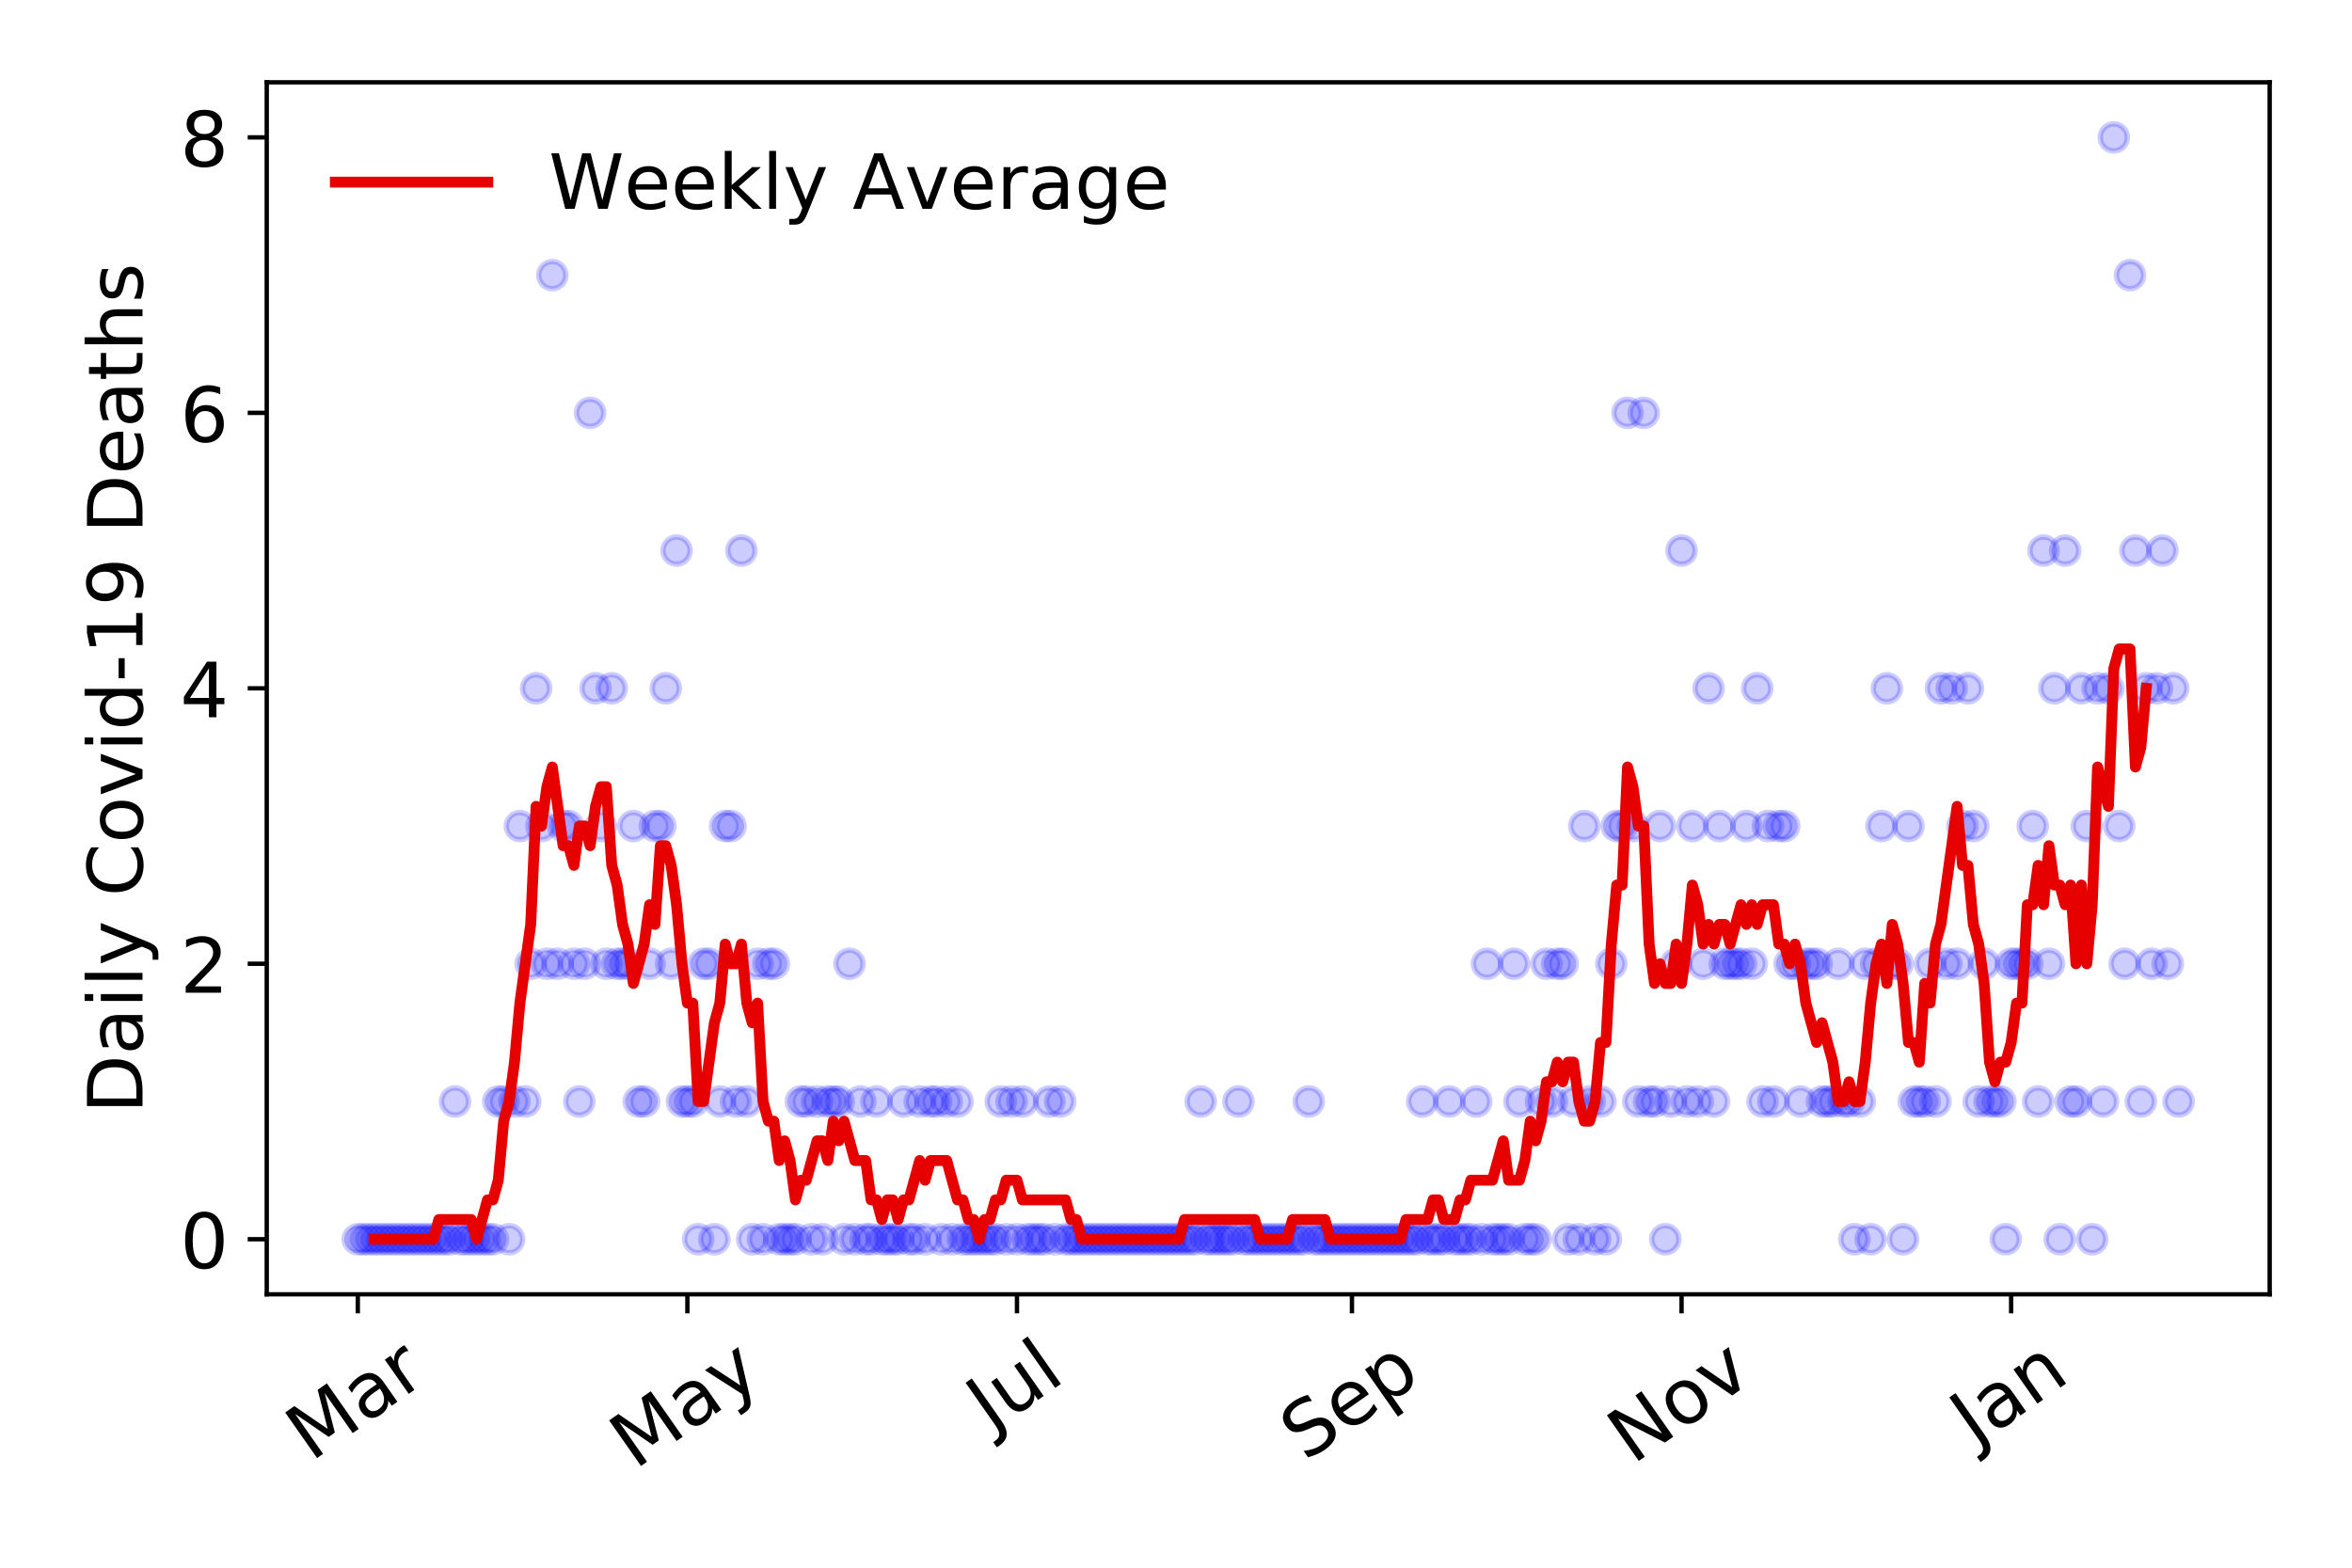 <?xml version="1.0" encoding="utf-8" standalone="no"?>
<!DOCTYPE svg PUBLIC "-//W3C//DTD SVG 1.1//EN"
  "http://www.w3.org/Graphics/SVG/1.1/DTD/svg11.dtd">
<!-- Created with matplotlib (https://matplotlib.org/) -->
<svg height="288pt" version="1.1" viewBox="0 0 432 288" width="432pt" xmlns="http://www.w3.org/2000/svg" xmlns:xlink="http://www.w3.org/1999/xlink">
 <defs>
  <style type="text/css">
*{stroke-linecap:butt;stroke-linejoin:round;}
  </style>
 </defs>
 <g id="figure_1">
  <g id="patch_1">
   <path d="M 0 288 
L 432 288 
L 432 0 
L 0 0 
z
" style="fill:#ffffff;"/>
  </g>
  <g id="axes_1">
   <g id="patch_2">
    <path d="M 48.995 237.778 
L 416.88 237.778 
L 416.88 15.12 
L 48.995 15.12 
z
" style="fill:#ffffff;"/>
   </g>
   <g id="matplotlib.axis_1">
    <g id="xtick_1">
     <g id="line2d_1">
      <defs>
       <path d="M 0 0 
L 0 3.5 
" id="mbb0ed0fdcb" style="stroke:#000000;stroke-width:0.8;"/>
      </defs>
      <g>
       <use style="stroke:#000000;stroke-width:0.8;" x="65.717" xlink:href="#mbb0ed0fdcb" y="237.778"/>
      </g>
     </g>
     <g id="text_1">
      <!-- Mar -->
      <defs>
       <path d="M 9.812 72.906 
L 24.516 72.906 
L 43.109 23.297 
L 61.812 72.906 
L 76.516 72.906 
L 76.516 0 
L 66.891 0 
L 66.891 64.016 
L 48.094 14.016 
L 38.188 14.016 
L 19.391 64.016 
L 19.391 0 
L 9.812 0 
z
" id="DejaVuSans-77"/>
       <path d="M 34.281 27.484 
Q 23.391 27.484 19.188 25 
Q 14.984 22.516 14.984 16.5 
Q 14.984 11.719 18.141 8.906 
Q 21.297 6.109 26.703 6.109 
Q 34.188 6.109 38.703 11.406 
Q 43.219 16.703 43.219 25.484 
L 43.219 27.484 
z
M 52.203 31.203 
L 52.203 0 
L 43.219 0 
L 43.219 8.297 
Q 40.141 3.328 35.547 0.953 
Q 30.953 -1.422 24.312 -1.422 
Q 15.922 -1.422 10.953 3.297 
Q 6 8.016 6 15.922 
Q 6 25.141 12.172 29.828 
Q 18.359 34.516 30.609 34.516 
L 43.219 34.516 
L 43.219 35.406 
Q 43.219 41.609 39.141 45 
Q 35.062 48.391 27.688 48.391 
Q 23 48.391 18.547 47.266 
Q 14.109 46.141 10.016 43.891 
L 10.016 52.203 
Q 14.938 54.109 19.578 55.047 
Q 24.219 56 28.609 56 
Q 40.484 56 46.344 49.844 
Q 52.203 43.703 52.203 31.203 
z
" id="DejaVuSans-97"/>
       <path d="M 41.109 46.297 
Q 39.594 47.172 37.812 47.578 
Q 36.031 48 33.891 48 
Q 26.266 48 22.188 43.047 
Q 18.109 38.094 18.109 28.812 
L 18.109 0 
L 9.078 0 
L 9.078 54.688 
L 18.109 54.688 
L 18.109 46.188 
Q 20.953 51.172 25.484 53.578 
Q 30.031 56 36.531 56 
Q 37.453 56 38.578 55.875 
Q 39.703 55.766 41.062 55.516 
z
" id="DejaVuSans-114"/>
      </defs>
      <g transform="translate(57.114 268.643)rotate(-35)scale(0.14 -0.14)">
       <use xlink:href="#DejaVuSans-77"/>
       <use x="86.279" xlink:href="#DejaVuSans-97"/>
       <use x="147.559" xlink:href="#DejaVuSans-114"/>
      </g>
     </g>
    </g>
    <g id="xtick_2">
     <g id="line2d_2">
      <g>
       <use style="stroke:#000000;stroke-width:0.8;" x="126.254" xlink:href="#mbb0ed0fdcb" y="237.778"/>
      </g>
     </g>
     <g id="text_2">
      <!-- May -->
      <defs>
       <path d="M 32.172 -5.078 
Q 28.375 -14.844 24.75 -17.812 
Q 21.141 -20.797 15.094 -20.797 
L 7.906 -20.797 
L 7.906 -13.281 
L 13.188 -13.281 
Q 16.891 -13.281 18.938 -11.516 
Q 21 -9.766 23.484 -3.219 
L 25.094 0.875 
L 2.984 54.688 
L 12.5 54.688 
L 29.594 11.922 
L 46.688 54.688 
L 56.203 54.688 
z
" id="DejaVuSans-121"/>
      </defs>
      <g transform="translate(116.614 270.094)rotate(-35)scale(0.14 -0.14)">
       <use xlink:href="#DejaVuSans-77"/>
       <use x="86.279" xlink:href="#DejaVuSans-97"/>
       <use x="147.559" xlink:href="#DejaVuSans-121"/>
      </g>
     </g>
    </g>
    <g id="xtick_3">
     <g id="line2d_3">
      <g>
       <use style="stroke:#000000;stroke-width:0.8;" x="186.791" xlink:href="#mbb0ed0fdcb" y="237.778"/>
      </g>
     </g>
     <g id="text_3">
      <!-- Jul -->
      <defs>
       <path d="M 9.812 72.906 
L 19.672 72.906 
L 19.672 5.078 
Q 19.672 -8.109 14.672 -14.062 
Q 9.672 -20.016 -1.422 -20.016 
L -5.172 -20.016 
L -5.172 -11.719 
L -2.094 -11.719 
Q 4.438 -11.719 7.125 -8.047 
Q 9.812 -4.391 9.812 5.078 
z
" id="DejaVuSans-74"/>
       <path d="M 8.5 21.578 
L 8.5 54.688 
L 17.484 54.688 
L 17.484 21.922 
Q 17.484 14.156 20.5 10.266 
Q 23.531 6.391 29.594 6.391 
Q 36.859 6.391 41.078 11.031 
Q 45.312 15.672 45.312 23.688 
L 45.312 54.688 
L 54.297 54.688 
L 54.297 0 
L 45.312 0 
L 45.312 8.406 
Q 42.047 3.422 37.719 1 
Q 33.406 -1.422 27.688 -1.422 
Q 18.266 -1.422 13.375 4.438 
Q 8.5 10.297 8.5 21.578 
z
M 31.109 56 
z
" id="DejaVuSans-117"/>
       <path d="M 9.422 75.984 
L 18.406 75.984 
L 18.406 0 
L 9.422 0 
z
" id="DejaVuSans-108"/>
      </defs>
      <g transform="translate(182.088 263.181)rotate(-35)scale(0.14 -0.14)">
       <use xlink:href="#DejaVuSans-74"/>
       <use x="29.492" xlink:href="#DejaVuSans-117"/>
       <use x="92.871" xlink:href="#DejaVuSans-108"/>
      </g>
     </g>
    </g>
    <g id="xtick_4">
     <g id="line2d_4">
      <g>
       <use style="stroke:#000000;stroke-width:0.8;" x="248.32" xlink:href="#mbb0ed0fdcb" y="237.778"/>
      </g>
     </g>
     <g id="text_4">
      <!-- Sep -->
      <defs>
       <path d="M 53.516 70.516 
L 53.516 60.891 
Q 47.906 63.578 42.922 64.891 
Q 37.938 66.219 33.297 66.219 
Q 25.25 66.219 20.875 63.094 
Q 16.5 59.969 16.5 54.203 
Q 16.5 49.359 19.406 46.891 
Q 22.312 44.438 30.422 42.922 
L 36.375 41.703 
Q 47.406 39.594 52.656 34.297 
Q 57.906 29 57.906 20.125 
Q 57.906 9.516 50.797 4.047 
Q 43.703 -1.422 29.984 -1.422 
Q 24.812 -1.422 18.969 -0.25 
Q 13.141 0.922 6.891 3.219 
L 6.891 13.375 
Q 12.891 10.016 18.656 8.297 
Q 24.422 6.594 29.984 6.594 
Q 38.422 6.594 43.016 9.906 
Q 47.609 13.234 47.609 19.391 
Q 47.609 24.75 44.312 27.781 
Q 41.016 30.812 33.5 32.328 
L 27.484 33.5 
Q 16.453 35.688 11.516 40.375 
Q 6.594 45.062 6.594 53.422 
Q 6.594 63.094 13.406 68.656 
Q 20.219 74.219 32.172 74.219 
Q 37.312 74.219 42.625 73.281 
Q 47.953 72.359 53.516 70.516 
z
" id="DejaVuSans-83"/>
       <path d="M 56.203 29.594 
L 56.203 25.203 
L 14.891 25.203 
Q 15.484 15.922 20.484 11.062 
Q 25.484 6.203 34.422 6.203 
Q 39.594 6.203 44.453 7.469 
Q 49.312 8.734 54.109 11.281 
L 54.109 2.781 
Q 49.266 0.734 44.188 -0.344 
Q 39.109 -1.422 33.891 -1.422 
Q 20.797 -1.422 13.156 6.188 
Q 5.516 13.812 5.516 26.812 
Q 5.516 40.234 12.766 48.109 
Q 20.016 56 32.328 56 
Q 43.359 56 49.781 48.891 
Q 56.203 41.797 56.203 29.594 
z
M 47.219 32.234 
Q 47.125 39.594 43.094 43.984 
Q 39.062 48.391 32.422 48.391 
Q 24.906 48.391 20.391 44.141 
Q 15.875 39.891 15.188 32.172 
z
" id="DejaVuSans-101"/>
       <path d="M 18.109 8.203 
L 18.109 -20.797 
L 9.078 -20.797 
L 9.078 54.688 
L 18.109 54.688 
L 18.109 46.391 
Q 20.953 51.266 25.266 53.625 
Q 29.594 56 35.594 56 
Q 45.562 56 51.781 48.094 
Q 58.016 40.188 58.016 27.297 
Q 58.016 14.406 51.781 6.484 
Q 45.562 -1.422 35.594 -1.422 
Q 29.594 -1.422 25.266 0.953 
Q 20.953 3.328 18.109 8.203 
z
M 48.688 27.297 
Q 48.688 37.203 44.609 42.844 
Q 40.531 48.484 33.406 48.484 
Q 26.266 48.484 22.188 42.844 
Q 18.109 37.203 18.109 27.297 
Q 18.109 17.391 22.188 11.75 
Q 26.266 6.109 33.406 6.109 
Q 40.531 6.109 44.609 11.75 
Q 48.688 17.391 48.688 27.297 
z
" id="DejaVuSans-112"/>
      </defs>
      <g transform="translate(239.727 268.629)rotate(-35)scale(0.14 -0.14)">
       <use xlink:href="#DejaVuSans-83"/>
       <use x="63.477" xlink:href="#DejaVuSans-101"/>
       <use x="125" xlink:href="#DejaVuSans-112"/>
      </g>
     </g>
    </g>
    <g id="xtick_5">
     <g id="line2d_5">
      <g>
       <use style="stroke:#000000;stroke-width:0.8;" x="308.857" xlink:href="#mbb0ed0fdcb" y="237.778"/>
      </g>
     </g>
     <g id="text_5">
      <!-- Nov -->
      <defs>
       <path d="M 9.812 72.906 
L 23.094 72.906 
L 55.422 11.922 
L 55.422 72.906 
L 64.984 72.906 
L 64.984 0 
L 51.703 0 
L 19.391 60.984 
L 19.391 0 
L 9.812 0 
z
" id="DejaVuSans-78"/>
       <path d="M 30.609 48.391 
Q 23.391 48.391 19.188 42.75 
Q 14.984 37.109 14.984 27.297 
Q 14.984 17.484 19.156 11.844 
Q 23.344 6.203 30.609 6.203 
Q 37.797 6.203 41.984 11.859 
Q 46.188 17.531 46.188 27.297 
Q 46.188 37.016 41.984 42.703 
Q 37.797 48.391 30.609 48.391 
z
M 30.609 56 
Q 42.328 56 49.016 48.375 
Q 55.719 40.766 55.719 27.297 
Q 55.719 13.875 49.016 6.219 
Q 42.328 -1.422 30.609 -1.422 
Q 18.844 -1.422 12.172 6.219 
Q 5.516 13.875 5.516 27.297 
Q 5.516 40.766 12.172 48.375 
Q 18.844 56 30.609 56 
z
" id="DejaVuSans-111"/>
       <path d="M 2.984 54.688 
L 12.5 54.688 
L 29.594 8.797 
L 46.688 54.688 
L 56.203 54.688 
L 35.688 0 
L 23.484 0 
z
" id="DejaVuSans-118"/>
      </defs>
      <g transform="translate(299.88 269.166)rotate(-35)scale(0.14 -0.14)">
       <use xlink:href="#DejaVuSans-78"/>
       <use x="74.805" xlink:href="#DejaVuSans-111"/>
       <use x="135.986" xlink:href="#DejaVuSans-118"/>
      </g>
     </g>
    </g>
    <g id="xtick_6">
     <g id="line2d_6">
      <g>
       <use style="stroke:#000000;stroke-width:0.8;" x="369.393" xlink:href="#mbb0ed0fdcb" y="237.778"/>
      </g>
     </g>
     <g id="text_6">
      <!-- Jan -->
      <defs>
       <path d="M 54.891 33.016 
L 54.891 0 
L 45.906 0 
L 45.906 32.719 
Q 45.906 40.484 42.875 44.328 
Q 39.844 48.188 33.797 48.188 
Q 26.516 48.188 22.312 43.547 
Q 18.109 38.922 18.109 30.906 
L 18.109 0 
L 9.078 0 
L 9.078 54.688 
L 18.109 54.688 
L 18.109 46.188 
Q 21.344 51.125 25.703 53.562 
Q 30.078 56 35.797 56 
Q 45.219 56 50.047 50.172 
Q 54.891 44.344 54.891 33.016 
z
" id="DejaVuSans-110"/>
      </defs>
      <g transform="translate(362.77 265.871)rotate(-35)scale(0.14 -0.14)">
       <use xlink:href="#DejaVuSans-74"/>
       <use x="29.492" xlink:href="#DejaVuSans-97"/>
       <use x="90.771" xlink:href="#DejaVuSans-110"/>
      </g>
     </g>
    </g>
   </g>
   <g id="matplotlib.axis_2">
    <g id="ytick_1">
     <g id="line2d_7">
      <defs>
       <path d="M 0 0 
L -3.5 0 
" id="m7369a53f33" style="stroke:#000000;stroke-width:0.8;"/>
      </defs>
      <g>
       <use style="stroke:#000000;stroke-width:0.8;" x="48.995" xlink:href="#m7369a53f33" y="227.657"/>
      </g>
     </g>
     <g id="text_7">
      <!-- 0 -->
      <defs>
       <path d="M 31.781 66.406 
Q 24.172 66.406 20.328 58.906 
Q 16.5 51.422 16.5 36.375 
Q 16.5 21.391 20.328 13.891 
Q 24.172 6.391 31.781 6.391 
Q 39.453 6.391 43.281 13.891 
Q 47.125 21.391 47.125 36.375 
Q 47.125 51.422 43.281 58.906 
Q 39.453 66.406 31.781 66.406 
z
M 31.781 74.219 
Q 44.047 74.219 50.516 64.516 
Q 56.984 54.828 56.984 36.375 
Q 56.984 17.969 50.516 8.266 
Q 44.047 -1.422 31.781 -1.422 
Q 19.531 -1.422 13.062 8.266 
Q 6.594 17.969 6.594 36.375 
Q 6.594 54.828 13.062 64.516 
Q 19.531 74.219 31.781 74.219 
z
" id="DejaVuSans-48"/>
      </defs>
      <g transform="translate(33.087 232.976)scale(0.14 -0.14)">
       <use xlink:href="#DejaVuSans-48"/>
      </g>
     </g>
    </g>
    <g id="ytick_2">
     <g id="line2d_8">
      <g>
       <use style="stroke:#000000;stroke-width:0.8;" x="48.995" xlink:href="#m7369a53f33" y="177.053"/>
      </g>
     </g>
     <g id="text_8">
      <!-- 2 -->
      <defs>
       <path d="M 19.188 8.297 
L 53.609 8.297 
L 53.609 0 
L 7.328 0 
L 7.328 8.297 
Q 12.938 14.109 22.625 23.891 
Q 32.328 33.688 34.812 36.531 
Q 39.547 41.844 41.422 45.531 
Q 43.312 49.219 43.312 52.781 
Q 43.312 58.594 39.234 62.25 
Q 35.156 65.922 28.609 65.922 
Q 23.969 65.922 18.812 64.312 
Q 13.672 62.703 7.812 59.422 
L 7.812 69.391 
Q 13.766 71.781 18.938 73 
Q 24.125 74.219 28.422 74.219 
Q 39.75 74.219 46.484 68.547 
Q 53.219 62.891 53.219 53.422 
Q 53.219 48.922 51.531 44.891 
Q 49.859 40.875 45.406 35.406 
Q 44.188 33.984 37.641 27.219 
Q 31.109 20.453 19.188 8.297 
z
" id="DejaVuSans-50"/>
      </defs>
      <g transform="translate(33.087 182.372)scale(0.14 -0.14)">
       <use xlink:href="#DejaVuSans-50"/>
      </g>
     </g>
    </g>
    <g id="ytick_3">
     <g id="line2d_9">
      <g>
       <use style="stroke:#000000;stroke-width:0.8;" x="48.995" xlink:href="#m7369a53f33" y="126.449"/>
      </g>
     </g>
     <g id="text_9">
      <!-- 4 -->
      <defs>
       <path d="M 37.797 64.312 
L 12.891 25.391 
L 37.797 25.391 
z
M 35.203 72.906 
L 47.609 72.906 
L 47.609 25.391 
L 58.016 25.391 
L 58.016 17.188 
L 47.609 17.188 
L 47.609 0 
L 37.797 0 
L 37.797 17.188 
L 4.891 17.188 
L 4.891 26.703 
z
" id="DejaVuSans-52"/>
      </defs>
      <g transform="translate(33.087 131.768)scale(0.14 -0.14)">
       <use xlink:href="#DejaVuSans-52"/>
      </g>
     </g>
    </g>
    <g id="ytick_4">
     <g id="line2d_10">
      <g>
       <use style="stroke:#000000;stroke-width:0.8;" x="48.995" xlink:href="#m7369a53f33" y="75.845"/>
      </g>
     </g>
     <g id="text_10">
      <!-- 6 -->
      <defs>
       <path d="M 33.016 40.375 
Q 26.375 40.375 22.484 35.828 
Q 18.609 31.297 18.609 23.391 
Q 18.609 15.531 22.484 10.953 
Q 26.375 6.391 33.016 6.391 
Q 39.656 6.391 43.531 10.953 
Q 47.406 15.531 47.406 23.391 
Q 47.406 31.297 43.531 35.828 
Q 39.656 40.375 33.016 40.375 
z
M 52.594 71.297 
L 52.594 62.312 
Q 48.875 64.062 45.094 64.984 
Q 41.312 65.922 37.594 65.922 
Q 27.828 65.922 22.672 59.328 
Q 17.531 52.734 16.797 39.406 
Q 19.672 43.656 24.016 45.922 
Q 28.375 48.188 33.594 48.188 
Q 44.578 48.188 50.953 41.516 
Q 57.328 34.859 57.328 23.391 
Q 57.328 12.156 50.688 5.359 
Q 44.047 -1.422 33.016 -1.422 
Q 20.359 -1.422 13.672 8.266 
Q 6.984 17.969 6.984 36.375 
Q 6.984 53.656 15.188 63.938 
Q 23.391 74.219 37.203 74.219 
Q 40.922 74.219 44.703 73.484 
Q 48.484 72.75 52.594 71.297 
z
" id="DejaVuSans-54"/>
      </defs>
      <g transform="translate(33.087 81.164)scale(0.14 -0.14)">
       <use xlink:href="#DejaVuSans-54"/>
      </g>
     </g>
    </g>
    <g id="ytick_5">
     <g id="line2d_11">
      <g>
       <use style="stroke:#000000;stroke-width:0.8;" x="48.995" xlink:href="#m7369a53f33" y="25.241"/>
      </g>
     </g>
     <g id="text_11">
      <!-- 8 -->
      <defs>
       <path d="M 31.781 34.625 
Q 24.75 34.625 20.719 30.859 
Q 16.703 27.094 16.703 20.516 
Q 16.703 13.922 20.719 10.156 
Q 24.75 6.391 31.781 6.391 
Q 38.812 6.391 42.859 10.172 
Q 46.922 13.969 46.922 20.516 
Q 46.922 27.094 42.891 30.859 
Q 38.875 34.625 31.781 34.625 
z
M 21.922 38.812 
Q 15.578 40.375 12.031 44.719 
Q 8.5 49.078 8.5 55.328 
Q 8.5 64.062 14.719 69.141 
Q 20.953 74.219 31.781 74.219 
Q 42.672 74.219 48.875 69.141 
Q 55.078 64.062 55.078 55.328 
Q 55.078 49.078 51.531 44.719 
Q 48 40.375 41.703 38.812 
Q 48.828 37.156 52.797 32.312 
Q 56.781 27.484 56.781 20.516 
Q 56.781 9.906 50.312 4.234 
Q 43.844 -1.422 31.781 -1.422 
Q 19.734 -1.422 13.25 4.234 
Q 6.781 9.906 6.781 20.516 
Q 6.781 27.484 10.781 32.312 
Q 14.797 37.156 21.922 38.812 
z
M 18.312 54.391 
Q 18.312 48.734 21.844 45.562 
Q 25.391 42.391 31.781 42.391 
Q 38.141 42.391 41.719 45.562 
Q 45.312 48.734 45.312 54.391 
Q 45.312 60.062 41.719 63.234 
Q 38.141 66.406 31.781 66.406 
Q 25.391 66.406 21.844 63.234 
Q 18.312 60.062 18.312 54.391 
z
" id="DejaVuSans-56"/>
      </defs>
      <g transform="translate(33.087 30.56)scale(0.14 -0.14)">
       <use xlink:href="#DejaVuSans-56"/>
      </g>
     </g>
    </g>
    <g id="text_12">
     <!-- Daily Covid-19 Deaths -->
     <defs>
      <path d="M 19.672 64.797 
L 19.672 8.109 
L 31.594 8.109 
Q 46.688 8.109 53.688 14.938 
Q 60.688 21.781 60.688 36.531 
Q 60.688 51.172 53.688 57.984 
Q 46.688 64.797 31.594 64.797 
z
M 9.812 72.906 
L 30.078 72.906 
Q 51.266 72.906 61.172 64.094 
Q 71.094 55.281 71.094 36.531 
Q 71.094 17.672 61.125 8.828 
Q 51.172 0 30.078 0 
L 9.812 0 
z
" id="DejaVuSans-68"/>
      <path d="M 9.422 54.688 
L 18.406 54.688 
L 18.406 0 
L 9.422 0 
z
M 9.422 75.984 
L 18.406 75.984 
L 18.406 64.594 
L 9.422 64.594 
z
" id="DejaVuSans-105"/>
      <path id="DejaVuSans-32"/>
      <path d="M 64.406 67.281 
L 64.406 56.891 
Q 59.422 61.531 53.781 63.812 
Q 48.141 66.109 41.797 66.109 
Q 29.297 66.109 22.656 58.469 
Q 16.016 50.828 16.016 36.375 
Q 16.016 21.969 22.656 14.328 
Q 29.297 6.688 41.797 6.688 
Q 48.141 6.688 53.781 8.984 
Q 59.422 11.281 64.406 15.922 
L 64.406 5.609 
Q 59.234 2.094 53.438 0.328 
Q 47.656 -1.422 41.219 -1.422 
Q 24.656 -1.422 15.125 8.703 
Q 5.609 18.844 5.609 36.375 
Q 5.609 53.953 15.125 64.078 
Q 24.656 74.219 41.219 74.219 
Q 47.75 74.219 53.531 72.484 
Q 59.328 70.75 64.406 67.281 
z
" id="DejaVuSans-67"/>
      <path d="M 45.406 46.391 
L 45.406 75.984 
L 54.391 75.984 
L 54.391 0 
L 45.406 0 
L 45.406 8.203 
Q 42.578 3.328 38.25 0.953 
Q 33.938 -1.422 27.875 -1.422 
Q 17.969 -1.422 11.734 6.484 
Q 5.516 14.406 5.516 27.297 
Q 5.516 40.188 11.734 48.094 
Q 17.969 56 27.875 56 
Q 33.938 56 38.25 53.625 
Q 42.578 51.266 45.406 46.391 
z
M 14.797 27.297 
Q 14.797 17.391 18.875 11.75 
Q 22.953 6.109 30.078 6.109 
Q 37.203 6.109 41.297 11.75 
Q 45.406 17.391 45.406 27.297 
Q 45.406 37.203 41.297 42.844 
Q 37.203 48.484 30.078 48.484 
Q 22.953 48.484 18.875 42.844 
Q 14.797 37.203 14.797 27.297 
z
" id="DejaVuSans-100"/>
      <path d="M 4.891 31.391 
L 31.203 31.391 
L 31.203 23.391 
L 4.891 23.391 
z
" id="DejaVuSans-45"/>
      <path d="M 12.406 8.297 
L 28.516 8.297 
L 28.516 63.922 
L 10.984 60.406 
L 10.984 69.391 
L 28.422 72.906 
L 38.281 72.906 
L 38.281 8.297 
L 54.391 8.297 
L 54.391 0 
L 12.406 0 
z
" id="DejaVuSans-49"/>
      <path d="M 10.984 1.516 
L 10.984 10.5 
Q 14.703 8.734 18.5 7.812 
Q 22.312 6.891 25.984 6.891 
Q 35.75 6.891 40.891 13.453 
Q 46.047 20.016 46.781 33.406 
Q 43.953 29.203 39.594 26.953 
Q 35.25 24.703 29.984 24.703 
Q 19.047 24.703 12.672 31.312 
Q 6.297 37.938 6.297 49.422 
Q 6.297 60.641 12.938 67.422 
Q 19.578 74.219 30.609 74.219 
Q 43.266 74.219 49.922 64.516 
Q 56.594 54.828 56.594 36.375 
Q 56.594 19.141 48.406 8.859 
Q 40.234 -1.422 26.422 -1.422 
Q 22.703 -1.422 18.891 -0.688 
Q 15.094 0.047 10.984 1.516 
z
M 30.609 32.422 
Q 37.25 32.422 41.125 36.953 
Q 45.016 41.5 45.016 49.422 
Q 45.016 57.281 41.125 61.844 
Q 37.25 66.406 30.609 66.406 
Q 23.969 66.406 20.094 61.844 
Q 16.219 57.281 16.219 49.422 
Q 16.219 41.5 20.094 36.953 
Q 23.969 32.422 30.609 32.422 
z
" id="DejaVuSans-57"/>
      <path d="M 18.312 70.219 
L 18.312 54.688 
L 36.812 54.688 
L 36.812 47.703 
L 18.312 47.703 
L 18.312 18.016 
Q 18.312 11.328 20.141 9.422 
Q 21.969 7.516 27.594 7.516 
L 36.812 7.516 
L 36.812 0 
L 27.594 0 
Q 17.188 0 13.234 3.875 
Q 9.281 7.766 9.281 18.016 
L 9.281 47.703 
L 2.688 47.703 
L 2.688 54.688 
L 9.281 54.688 
L 9.281 70.219 
z
" id="DejaVuSans-116"/>
      <path d="M 54.891 33.016 
L 54.891 0 
L 45.906 0 
L 45.906 32.719 
Q 45.906 40.484 42.875 44.328 
Q 39.844 48.188 33.797 48.188 
Q 26.516 48.188 22.312 43.547 
Q 18.109 38.922 18.109 30.906 
L 18.109 0 
L 9.078 0 
L 9.078 75.984 
L 18.109 75.984 
L 18.109 46.188 
Q 21.344 51.125 25.703 53.562 
Q 30.078 56 35.797 56 
Q 45.219 56 50.047 50.172 
Q 54.891 44.344 54.891 33.016 
z
" id="DejaVuSans-104"/>
      <path d="M 44.281 53.078 
L 44.281 44.578 
Q 40.484 46.531 36.375 47.5 
Q 32.281 48.484 27.875 48.484 
Q 21.188 48.484 17.844 46.438 
Q 14.5 44.391 14.5 40.281 
Q 14.5 37.156 16.891 35.375 
Q 19.281 33.594 26.516 31.984 
L 29.594 31.297 
Q 39.156 29.25 43.188 25.516 
Q 47.219 21.781 47.219 15.094 
Q 47.219 7.469 41.188 3.016 
Q 35.156 -1.422 24.609 -1.422 
Q 20.219 -1.422 15.453 -0.562 
Q 10.688 0.297 5.422 2 
L 5.422 11.281 
Q 10.406 8.688 15.234 7.391 
Q 20.062 6.109 24.812 6.109 
Q 31.156 6.109 34.562 8.281 
Q 37.984 10.453 37.984 14.406 
Q 37.984 18.062 35.516 20.016 
Q 33.062 21.969 24.703 23.781 
L 21.578 24.516 
Q 13.234 26.266 9.516 29.906 
Q 5.812 33.547 5.812 39.891 
Q 5.812 47.609 11.281 51.797 
Q 16.75 56 26.812 56 
Q 31.781 56 36.172 55.266 
Q 40.578 54.547 44.281 53.078 
z
" id="DejaVuSans-115"/>
     </defs>
     <g transform="translate(26.176 204.56)rotate(-90)scale(0.14 -0.14)">
      <use xlink:href="#DejaVuSans-68"/>
      <use x="77.002" xlink:href="#DejaVuSans-97"/>
      <use x="138.281" xlink:href="#DejaVuSans-105"/>
      <use x="166.064" xlink:href="#DejaVuSans-108"/>
      <use x="193.848" xlink:href="#DejaVuSans-121"/>
      <use x="253.027" xlink:href="#DejaVuSans-32"/>
      <use x="284.814" xlink:href="#DejaVuSans-67"/>
      <use x="354.639" xlink:href="#DejaVuSans-111"/>
      <use x="415.82" xlink:href="#DejaVuSans-118"/>
      <use x="475" xlink:href="#DejaVuSans-105"/>
      <use x="502.783" xlink:href="#DejaVuSans-100"/>
      <use x="566.26" xlink:href="#DejaVuSans-45"/>
      <use x="602.344" xlink:href="#DejaVuSans-49"/>
      <use x="665.967" xlink:href="#DejaVuSans-57"/>
      <use x="729.59" xlink:href="#DejaVuSans-32"/>
      <use x="761.377" xlink:href="#DejaVuSans-68"/>
      <use x="838.379" xlink:href="#DejaVuSans-101"/>
      <use x="899.902" xlink:href="#DejaVuSans-97"/>
      <use x="961.182" xlink:href="#DejaVuSans-116"/>
      <use x="1000.391" xlink:href="#DejaVuSans-104"/>
      <use x="1063.77" xlink:href="#DejaVuSans-115"/>
     </g>
    </g>
   </g>
   <g id="line2d_12">
    <defs>
     <path d="M 0 2.5 
C 0.663 2.5 1.299 2.237 1.768 1.768 
C 2.237 1.299 2.5 0.663 2.5 0 
C 2.5 -0.663 2.237 -1.299 1.768 -1.768 
C 1.299 -2.237 0.663 -2.5 0 -2.5 
C -0.663 -2.5 -1.299 -2.237 -1.768 -1.768 
C -2.237 -1.299 -2.5 -0.663 -2.5 0 
C -2.5 0.663 -2.237 1.299 -1.768 1.768 
C -1.299 2.237 -0.663 2.5 0 2.5 
z
" id="m74f2f9cab0" style="stroke:#0000ff;stroke-opacity:0.2;"/>
    </defs>
    <g clip-path="url(#p49d1f48a4c)">
     <use style="fill:#0000ff;fill-opacity:0.2;stroke:#0000ff;stroke-opacity:0.2;" x="65.717" xlink:href="#m74f2f9cab0" y="227.657"/>
     <use style="fill:#0000ff;fill-opacity:0.2;stroke:#0000ff;stroke-opacity:0.2;" x="66.709" xlink:href="#m74f2f9cab0" y="227.657"/>
     <use style="fill:#0000ff;fill-opacity:0.2;stroke:#0000ff;stroke-opacity:0.2;" x="67.702" xlink:href="#m74f2f9cab0" y="227.657"/>
     <use style="fill:#0000ff;fill-opacity:0.2;stroke:#0000ff;stroke-opacity:0.2;" x="68.694" xlink:href="#m74f2f9cab0" y="227.657"/>
     <use style="fill:#0000ff;fill-opacity:0.2;stroke:#0000ff;stroke-opacity:0.2;" x="69.687" xlink:href="#m74f2f9cab0" y="227.657"/>
     <use style="fill:#0000ff;fill-opacity:0.2;stroke:#0000ff;stroke-opacity:0.2;" x="70.679" xlink:href="#m74f2f9cab0" y="227.657"/>
     <use style="fill:#0000ff;fill-opacity:0.2;stroke:#0000ff;stroke-opacity:0.2;" x="71.671" xlink:href="#m74f2f9cab0" y="227.657"/>
     <use style="fill:#0000ff;fill-opacity:0.2;stroke:#0000ff;stroke-opacity:0.2;" x="72.664" xlink:href="#m74f2f9cab0" y="227.657"/>
     <use style="fill:#0000ff;fill-opacity:0.2;stroke:#0000ff;stroke-opacity:0.2;" x="73.656" xlink:href="#m74f2f9cab0" y="227.657"/>
     <use style="fill:#0000ff;fill-opacity:0.2;stroke:#0000ff;stroke-opacity:0.2;" x="74.649" xlink:href="#m74f2f9cab0" y="227.657"/>
     <use style="fill:#0000ff;fill-opacity:0.2;stroke:#0000ff;stroke-opacity:0.2;" x="75.641" xlink:href="#m74f2f9cab0" y="227.657"/>
     <use style="fill:#0000ff;fill-opacity:0.2;stroke:#0000ff;stroke-opacity:0.2;" x="76.634" xlink:href="#m74f2f9cab0" y="227.657"/>
     <use style="fill:#0000ff;fill-opacity:0.2;stroke:#0000ff;stroke-opacity:0.2;" x="77.626" xlink:href="#m74f2f9cab0" y="227.657"/>
     <use style="fill:#0000ff;fill-opacity:0.2;stroke:#0000ff;stroke-opacity:0.2;" x="78.618" xlink:href="#m74f2f9cab0" y="227.657"/>
     <use style="fill:#0000ff;fill-opacity:0.2;stroke:#0000ff;stroke-opacity:0.2;" x="79.611" xlink:href="#m74f2f9cab0" y="227.657"/>
     <use style="fill:#0000ff;fill-opacity:0.2;stroke:#0000ff;stroke-opacity:0.2;" x="80.603" xlink:href="#m74f2f9cab0" y="227.657"/>
     <use style="fill:#0000ff;fill-opacity:0.2;stroke:#0000ff;stroke-opacity:0.2;" x="81.596" xlink:href="#m74f2f9cab0" y="227.657"/>
     <use style="fill:#0000ff;fill-opacity:0.2;stroke:#0000ff;stroke-opacity:0.2;" x="82.588" xlink:href="#m74f2f9cab0" y="227.657"/>
     <use style="fill:#0000ff;fill-opacity:0.2;stroke:#0000ff;stroke-opacity:0.2;" x="83.58" xlink:href="#m74f2f9cab0" y="202.355"/>
     <use style="fill:#0000ff;fill-opacity:0.2;stroke:#0000ff;stroke-opacity:0.2;" x="84.573" xlink:href="#m74f2f9cab0" y="227.657"/>
     <use style="fill:#0000ff;fill-opacity:0.2;stroke:#0000ff;stroke-opacity:0.2;" x="85.565" xlink:href="#m74f2f9cab0" y="227.657"/>
     <use style="fill:#0000ff;fill-opacity:0.2;stroke:#0000ff;stroke-opacity:0.2;" x="86.558" xlink:href="#m74f2f9cab0" y="227.657"/>
     <use style="fill:#0000ff;fill-opacity:0.2;stroke:#0000ff;stroke-opacity:0.2;" x="87.55" xlink:href="#m74f2f9cab0" y="227.657"/>
     <use style="fill:#0000ff;fill-opacity:0.2;stroke:#0000ff;stroke-opacity:0.2;" x="88.542" xlink:href="#m74f2f9cab0" y="227.657"/>
     <use style="fill:#0000ff;fill-opacity:0.2;stroke:#0000ff;stroke-opacity:0.2;" x="89.535" xlink:href="#m74f2f9cab0" y="227.657"/>
     <use style="fill:#0000ff;fill-opacity:0.2;stroke:#0000ff;stroke-opacity:0.2;" x="90.527" xlink:href="#m74f2f9cab0" y="227.657"/>
     <use style="fill:#0000ff;fill-opacity:0.2;stroke:#0000ff;stroke-opacity:0.2;" x="91.52" xlink:href="#m74f2f9cab0" y="202.355"/>
     <use style="fill:#0000ff;fill-opacity:0.2;stroke:#0000ff;stroke-opacity:0.2;" x="92.512" xlink:href="#m74f2f9cab0" y="202.355"/>
     <use style="fill:#0000ff;fill-opacity:0.2;stroke:#0000ff;stroke-opacity:0.2;" x="93.504" xlink:href="#m74f2f9cab0" y="227.657"/>
     <use style="fill:#0000ff;fill-opacity:0.2;stroke:#0000ff;stroke-opacity:0.2;" x="94.497" xlink:href="#m74f2f9cab0" y="202.355"/>
     <use style="fill:#0000ff;fill-opacity:0.2;stroke:#0000ff;stroke-opacity:0.2;" x="95.489" xlink:href="#m74f2f9cab0" y="151.751"/>
     <use style="fill:#0000ff;fill-opacity:0.2;stroke:#0000ff;stroke-opacity:0.2;" x="96.482" xlink:href="#m74f2f9cab0" y="202.355"/>
     <use style="fill:#0000ff;fill-opacity:0.2;stroke:#0000ff;stroke-opacity:0.2;" x="97.474" xlink:href="#m74f2f9cab0" y="177.053"/>
     <use style="fill:#0000ff;fill-opacity:0.2;stroke:#0000ff;stroke-opacity:0.2;" x="98.466" xlink:href="#m74f2f9cab0" y="126.449"/>
     <use style="fill:#0000ff;fill-opacity:0.2;stroke:#0000ff;stroke-opacity:0.2;" x="99.459" xlink:href="#m74f2f9cab0" y="151.751"/>
     <use style="fill:#0000ff;fill-opacity:0.2;stroke:#0000ff;stroke-opacity:0.2;" x="100.451" xlink:href="#m74f2f9cab0" y="177.053"/>
     <use style="fill:#0000ff;fill-opacity:0.2;stroke:#0000ff;stroke-opacity:0.2;" x="101.444" xlink:href="#m74f2f9cab0" y="50.543"/>
     <use style="fill:#0000ff;fill-opacity:0.2;stroke:#0000ff;stroke-opacity:0.2;" x="102.436" xlink:href="#m74f2f9cab0" y="177.053"/>
     <use style="fill:#0000ff;fill-opacity:0.2;stroke:#0000ff;stroke-opacity:0.2;" x="103.428" xlink:href="#m74f2f9cab0" y="151.751"/>
     <use style="fill:#0000ff;fill-opacity:0.2;stroke:#0000ff;stroke-opacity:0.2;" x="104.421" xlink:href="#m74f2f9cab0" y="151.751"/>
     <use style="fill:#0000ff;fill-opacity:0.2;stroke:#0000ff;stroke-opacity:0.2;" x="105.413" xlink:href="#m74f2f9cab0" y="177.053"/>
     <use style="fill:#0000ff;fill-opacity:0.2;stroke:#0000ff;stroke-opacity:0.2;" x="106.406" xlink:href="#m74f2f9cab0" y="202.355"/>
     <use style="fill:#0000ff;fill-opacity:0.2;stroke:#0000ff;stroke-opacity:0.2;" x="107.398" xlink:href="#m74f2f9cab0" y="177.053"/>
     <use style="fill:#0000ff;fill-opacity:0.2;stroke:#0000ff;stroke-opacity:0.2;" x="108.391" xlink:href="#m74f2f9cab0" y="75.845"/>
     <use style="fill:#0000ff;fill-opacity:0.2;stroke:#0000ff;stroke-opacity:0.2;" x="109.383" xlink:href="#m74f2f9cab0" y="126.449"/>
     <use style="fill:#0000ff;fill-opacity:0.2;stroke:#0000ff;stroke-opacity:0.2;" x="110.375" xlink:href="#m74f2f9cab0" y="151.751"/>
     <use style="fill:#0000ff;fill-opacity:0.2;stroke:#0000ff;stroke-opacity:0.2;" x="111.368" xlink:href="#m74f2f9cab0" y="177.053"/>
     <use style="fill:#0000ff;fill-opacity:0.2;stroke:#0000ff;stroke-opacity:0.2;" x="112.36" xlink:href="#m74f2f9cab0" y="126.449"/>
     <use style="fill:#0000ff;fill-opacity:0.2;stroke:#0000ff;stroke-opacity:0.2;" x="113.353" xlink:href="#m74f2f9cab0" y="177.053"/>
     <use style="fill:#0000ff;fill-opacity:0.2;stroke:#0000ff;stroke-opacity:0.2;" x="114.345" xlink:href="#m74f2f9cab0" y="177.053"/>
     <use style="fill:#0000ff;fill-opacity:0.2;stroke:#0000ff;stroke-opacity:0.2;" x="115.337" xlink:href="#m74f2f9cab0" y="177.053"/>
     <use style="fill:#0000ff;fill-opacity:0.2;stroke:#0000ff;stroke-opacity:0.2;" x="116.33" xlink:href="#m74f2f9cab0" y="151.751"/>
     <use style="fill:#0000ff;fill-opacity:0.2;stroke:#0000ff;stroke-opacity:0.2;" x="117.322" xlink:href="#m74f2f9cab0" y="202.355"/>
     <use style="fill:#0000ff;fill-opacity:0.2;stroke:#0000ff;stroke-opacity:0.2;" x="118.315" xlink:href="#m74f2f9cab0" y="202.355"/>
     <use style="fill:#0000ff;fill-opacity:0.2;stroke:#0000ff;stroke-opacity:0.2;" x="119.307" xlink:href="#m74f2f9cab0" y="177.053"/>
     <use style="fill:#0000ff;fill-opacity:0.2;stroke:#0000ff;stroke-opacity:0.2;" x="120.299" xlink:href="#m74f2f9cab0" y="151.751"/>
     <use style="fill:#0000ff;fill-opacity:0.2;stroke:#0000ff;stroke-opacity:0.2;" x="121.292" xlink:href="#m74f2f9cab0" y="151.751"/>
     <use style="fill:#0000ff;fill-opacity:0.2;stroke:#0000ff;stroke-opacity:0.2;" x="122.284" xlink:href="#m74f2f9cab0" y="126.449"/>
     <use style="fill:#0000ff;fill-opacity:0.2;stroke:#0000ff;stroke-opacity:0.2;" x="123.277" xlink:href="#m74f2f9cab0" y="177.053"/>
     <use style="fill:#0000ff;fill-opacity:0.2;stroke:#0000ff;stroke-opacity:0.2;" x="124.269" xlink:href="#m74f2f9cab0" y="101.147"/>
     <use style="fill:#0000ff;fill-opacity:0.2;stroke:#0000ff;stroke-opacity:0.2;" x="125.261" xlink:href="#m74f2f9cab0" y="202.355"/>
     <use style="fill:#0000ff;fill-opacity:0.2;stroke:#0000ff;stroke-opacity:0.2;" x="126.254" xlink:href="#m74f2f9cab0" y="202.355"/>
     <use style="fill:#0000ff;fill-opacity:0.2;stroke:#0000ff;stroke-opacity:0.2;" x="127.246" xlink:href="#m74f2f9cab0" y="202.355"/>
     <use style="fill:#0000ff;fill-opacity:0.2;stroke:#0000ff;stroke-opacity:0.2;" x="128.239" xlink:href="#m74f2f9cab0" y="227.657"/>
     <use style="fill:#0000ff;fill-opacity:0.2;stroke:#0000ff;stroke-opacity:0.2;" x="129.231" xlink:href="#m74f2f9cab0" y="177.053"/>
     <use style="fill:#0000ff;fill-opacity:0.2;stroke:#0000ff;stroke-opacity:0.2;" x="130.223" xlink:href="#m74f2f9cab0" y="177.053"/>
     <use style="fill:#0000ff;fill-opacity:0.2;stroke:#0000ff;stroke-opacity:0.2;" x="131.216" xlink:href="#m74f2f9cab0" y="227.657"/>
     <use style="fill:#0000ff;fill-opacity:0.2;stroke:#0000ff;stroke-opacity:0.2;" x="132.208" xlink:href="#m74f2f9cab0" y="202.355"/>
     <use style="fill:#0000ff;fill-opacity:0.2;stroke:#0000ff;stroke-opacity:0.2;" x="133.201" xlink:href="#m74f2f9cab0" y="151.751"/>
     <use style="fill:#0000ff;fill-opacity:0.2;stroke:#0000ff;stroke-opacity:0.2;" x="134.193" xlink:href="#m74f2f9cab0" y="151.751"/>
     <use style="fill:#0000ff;fill-opacity:0.2;stroke:#0000ff;stroke-opacity:0.2;" x="135.185" xlink:href="#m74f2f9cab0" y="202.355"/>
     <use style="fill:#0000ff;fill-opacity:0.2;stroke:#0000ff;stroke-opacity:0.2;" x="136.178" xlink:href="#m74f2f9cab0" y="101.147"/>
     <use style="fill:#0000ff;fill-opacity:0.2;stroke:#0000ff;stroke-opacity:0.2;" x="137.17" xlink:href="#m74f2f9cab0" y="202.355"/>
     <use style="fill:#0000ff;fill-opacity:0.2;stroke:#0000ff;stroke-opacity:0.2;" x="138.163" xlink:href="#m74f2f9cab0" y="227.657"/>
     <use style="fill:#0000ff;fill-opacity:0.2;stroke:#0000ff;stroke-opacity:0.2;" x="139.155" xlink:href="#m74f2f9cab0" y="177.053"/>
     <use style="fill:#0000ff;fill-opacity:0.2;stroke:#0000ff;stroke-opacity:0.2;" x="140.148" xlink:href="#m74f2f9cab0" y="227.657"/>
     <use style="fill:#0000ff;fill-opacity:0.2;stroke:#0000ff;stroke-opacity:0.2;" x="141.14" xlink:href="#m74f2f9cab0" y="177.053"/>
     <use style="fill:#0000ff;fill-opacity:0.2;stroke:#0000ff;stroke-opacity:0.2;" x="142.132" xlink:href="#m74f2f9cab0" y="177.053"/>
     <use style="fill:#0000ff;fill-opacity:0.2;stroke:#0000ff;stroke-opacity:0.2;" x="143.125" xlink:href="#m74f2f9cab0" y="227.657"/>
     <use style="fill:#0000ff;fill-opacity:0.2;stroke:#0000ff;stroke-opacity:0.2;" x="144.117" xlink:href="#m74f2f9cab0" y="227.657"/>
     <use style="fill:#0000ff;fill-opacity:0.2;stroke:#0000ff;stroke-opacity:0.2;" x="145.11" xlink:href="#m74f2f9cab0" y="227.657"/>
     <use style="fill:#0000ff;fill-opacity:0.2;stroke:#0000ff;stroke-opacity:0.2;" x="146.102" xlink:href="#m74f2f9cab0" y="227.657"/>
     <use style="fill:#0000ff;fill-opacity:0.2;stroke:#0000ff;stroke-opacity:0.2;" x="147.094" xlink:href="#m74f2f9cab0" y="202.355"/>
     <use style="fill:#0000ff;fill-opacity:0.2;stroke:#0000ff;stroke-opacity:0.2;" x="148.087" xlink:href="#m74f2f9cab0" y="202.355"/>
     <use style="fill:#0000ff;fill-opacity:0.2;stroke:#0000ff;stroke-opacity:0.2;" x="149.079" xlink:href="#m74f2f9cab0" y="227.657"/>
     <use style="fill:#0000ff;fill-opacity:0.2;stroke:#0000ff;stroke-opacity:0.2;" x="150.072" xlink:href="#m74f2f9cab0" y="202.355"/>
     <use style="fill:#0000ff;fill-opacity:0.2;stroke:#0000ff;stroke-opacity:0.2;" x="151.064" xlink:href="#m74f2f9cab0" y="227.657"/>
     <use style="fill:#0000ff;fill-opacity:0.2;stroke:#0000ff;stroke-opacity:0.2;" x="152.056" xlink:href="#m74f2f9cab0" y="202.355"/>
     <use style="fill:#0000ff;fill-opacity:0.2;stroke:#0000ff;stroke-opacity:0.2;" x="153.049" xlink:href="#m74f2f9cab0" y="202.355"/>
     <use style="fill:#0000ff;fill-opacity:0.2;stroke:#0000ff;stroke-opacity:0.2;" x="154.041" xlink:href="#m74f2f9cab0" y="202.355"/>
     <use style="fill:#0000ff;fill-opacity:0.2;stroke:#0000ff;stroke-opacity:0.2;" x="155.034" xlink:href="#m74f2f9cab0" y="227.657"/>
     <use style="fill:#0000ff;fill-opacity:0.2;stroke:#0000ff;stroke-opacity:0.2;" x="156.026" xlink:href="#m74f2f9cab0" y="177.053"/>
     <use style="fill:#0000ff;fill-opacity:0.2;stroke:#0000ff;stroke-opacity:0.2;" x="157.018" xlink:href="#m74f2f9cab0" y="227.657"/>
     <use style="fill:#0000ff;fill-opacity:0.2;stroke:#0000ff;stroke-opacity:0.2;" x="158.011" xlink:href="#m74f2f9cab0" y="202.355"/>
     <use style="fill:#0000ff;fill-opacity:0.2;stroke:#0000ff;stroke-opacity:0.2;" x="159.003" xlink:href="#m74f2f9cab0" y="227.657"/>
     <use style="fill:#0000ff;fill-opacity:0.2;stroke:#0000ff;stroke-opacity:0.2;" x="159.996" xlink:href="#m74f2f9cab0" y="227.657"/>
     <use style="fill:#0000ff;fill-opacity:0.2;stroke:#0000ff;stroke-opacity:0.2;" x="160.988" xlink:href="#m74f2f9cab0" y="202.355"/>
     <use style="fill:#0000ff;fill-opacity:0.2;stroke:#0000ff;stroke-opacity:0.2;" x="161.98" xlink:href="#m74f2f9cab0" y="227.657"/>
     <use style="fill:#0000ff;fill-opacity:0.2;stroke:#0000ff;stroke-opacity:0.2;" x="162.973" xlink:href="#m74f2f9cab0" y="227.657"/>
     <use style="fill:#0000ff;fill-opacity:0.2;stroke:#0000ff;stroke-opacity:0.2;" x="163.965" xlink:href="#m74f2f9cab0" y="227.657"/>
     <use style="fill:#0000ff;fill-opacity:0.2;stroke:#0000ff;stroke-opacity:0.2;" x="164.958" xlink:href="#m74f2f9cab0" y="227.657"/>
     <use style="fill:#0000ff;fill-opacity:0.2;stroke:#0000ff;stroke-opacity:0.2;" x="165.95" xlink:href="#m74f2f9cab0" y="202.355"/>
     <use style="fill:#0000ff;fill-opacity:0.2;stroke:#0000ff;stroke-opacity:0.2;" x="166.942" xlink:href="#m74f2f9cab0" y="227.657"/>
     <use style="fill:#0000ff;fill-opacity:0.2;stroke:#0000ff;stroke-opacity:0.2;" x="167.935" xlink:href="#m74f2f9cab0" y="227.657"/>
     <use style="fill:#0000ff;fill-opacity:0.2;stroke:#0000ff;stroke-opacity:0.2;" x="168.927" xlink:href="#m74f2f9cab0" y="202.355"/>
     <use style="fill:#0000ff;fill-opacity:0.2;stroke:#0000ff;stroke-opacity:0.2;" x="169.92" xlink:href="#m74f2f9cab0" y="227.657"/>
     <use style="fill:#0000ff;fill-opacity:0.2;stroke:#0000ff;stroke-opacity:0.2;" x="170.912" xlink:href="#m74f2f9cab0" y="202.355"/>
     <use style="fill:#0000ff;fill-opacity:0.2;stroke:#0000ff;stroke-opacity:0.2;" x="171.905" xlink:href="#m74f2f9cab0" y="202.355"/>
     <use style="fill:#0000ff;fill-opacity:0.2;stroke:#0000ff;stroke-opacity:0.2;" x="172.897" xlink:href="#m74f2f9cab0" y="227.657"/>
     <use style="fill:#0000ff;fill-opacity:0.2;stroke:#0000ff;stroke-opacity:0.2;" x="173.889" xlink:href="#m74f2f9cab0" y="202.355"/>
     <use style="fill:#0000ff;fill-opacity:0.2;stroke:#0000ff;stroke-opacity:0.2;" x="174.882" xlink:href="#m74f2f9cab0" y="227.657"/>
     <use style="fill:#0000ff;fill-opacity:0.2;stroke:#0000ff;stroke-opacity:0.2;" x="175.874" xlink:href="#m74f2f9cab0" y="202.355"/>
     <use style="fill:#0000ff;fill-opacity:0.2;stroke:#0000ff;stroke-opacity:0.2;" x="176.867" xlink:href="#m74f2f9cab0" y="227.657"/>
     <use style="fill:#0000ff;fill-opacity:0.2;stroke:#0000ff;stroke-opacity:0.2;" x="177.859" xlink:href="#m74f2f9cab0" y="227.657"/>
     <use style="fill:#0000ff;fill-opacity:0.2;stroke:#0000ff;stroke-opacity:0.2;" x="178.851" xlink:href="#m74f2f9cab0" y="227.657"/>
     <use style="fill:#0000ff;fill-opacity:0.2;stroke:#0000ff;stroke-opacity:0.2;" x="179.844" xlink:href="#m74f2f9cab0" y="227.657"/>
     <use style="fill:#0000ff;fill-opacity:0.2;stroke:#0000ff;stroke-opacity:0.2;" x="180.836" xlink:href="#m74f2f9cab0" y="227.657"/>
     <use style="fill:#0000ff;fill-opacity:0.2;stroke:#0000ff;stroke-opacity:0.2;" x="181.829" xlink:href="#m74f2f9cab0" y="227.657"/>
     <use style="fill:#0000ff;fill-opacity:0.2;stroke:#0000ff;stroke-opacity:0.2;" x="182.821" xlink:href="#m74f2f9cab0" y="227.657"/>
     <use style="fill:#0000ff;fill-opacity:0.2;stroke:#0000ff;stroke-opacity:0.2;" x="183.813" xlink:href="#m74f2f9cab0" y="202.355"/>
     <use style="fill:#0000ff;fill-opacity:0.2;stroke:#0000ff;stroke-opacity:0.2;" x="184.806" xlink:href="#m74f2f9cab0" y="227.657"/>
     <use style="fill:#0000ff;fill-opacity:0.2;stroke:#0000ff;stroke-opacity:0.2;" x="185.798" xlink:href="#m74f2f9cab0" y="202.355"/>
     <use style="fill:#0000ff;fill-opacity:0.2;stroke:#0000ff;stroke-opacity:0.2;" x="186.791" xlink:href="#m74f2f9cab0" y="227.657"/>
     <use style="fill:#0000ff;fill-opacity:0.2;stroke:#0000ff;stroke-opacity:0.2;" x="187.783" xlink:href="#m74f2f9cab0" y="202.355"/>
     <use style="fill:#0000ff;fill-opacity:0.2;stroke:#0000ff;stroke-opacity:0.2;" x="188.775" xlink:href="#m74f2f9cab0" y="227.657"/>
     <use style="fill:#0000ff;fill-opacity:0.2;stroke:#0000ff;stroke-opacity:0.2;" x="189.768" xlink:href="#m74f2f9cab0" y="227.657"/>
     <use style="fill:#0000ff;fill-opacity:0.2;stroke:#0000ff;stroke-opacity:0.2;" x="190.76" xlink:href="#m74f2f9cab0" y="227.657"/>
     <use style="fill:#0000ff;fill-opacity:0.2;stroke:#0000ff;stroke-opacity:0.2;" x="191.753" xlink:href="#m74f2f9cab0" y="227.657"/>
     <use style="fill:#0000ff;fill-opacity:0.2;stroke:#0000ff;stroke-opacity:0.2;" x="192.745" xlink:href="#m74f2f9cab0" y="202.355"/>
     <use style="fill:#0000ff;fill-opacity:0.2;stroke:#0000ff;stroke-opacity:0.2;" x="193.737" xlink:href="#m74f2f9cab0" y="227.657"/>
     <use style="fill:#0000ff;fill-opacity:0.2;stroke:#0000ff;stroke-opacity:0.2;" x="194.73" xlink:href="#m74f2f9cab0" y="202.355"/>
     <use style="fill:#0000ff;fill-opacity:0.2;stroke:#0000ff;stroke-opacity:0.2;" x="195.722" xlink:href="#m74f2f9cab0" y="227.657"/>
     <use style="fill:#0000ff;fill-opacity:0.2;stroke:#0000ff;stroke-opacity:0.2;" x="196.715" xlink:href="#m74f2f9cab0" y="227.657"/>
     <use style="fill:#0000ff;fill-opacity:0.2;stroke:#0000ff;stroke-opacity:0.2;" x="197.707" xlink:href="#m74f2f9cab0" y="227.657"/>
     <use style="fill:#0000ff;fill-opacity:0.2;stroke:#0000ff;stroke-opacity:0.2;" x="198.699" xlink:href="#m74f2f9cab0" y="227.657"/>
     <use style="fill:#0000ff;fill-opacity:0.2;stroke:#0000ff;stroke-opacity:0.2;" x="199.692" xlink:href="#m74f2f9cab0" y="227.657"/>
     <use style="fill:#0000ff;fill-opacity:0.2;stroke:#0000ff;stroke-opacity:0.2;" x="200.684" xlink:href="#m74f2f9cab0" y="227.657"/>
     <use style="fill:#0000ff;fill-opacity:0.2;stroke:#0000ff;stroke-opacity:0.2;" x="201.677" xlink:href="#m74f2f9cab0" y="227.657"/>
     <use style="fill:#0000ff;fill-opacity:0.2;stroke:#0000ff;stroke-opacity:0.2;" x="202.669" xlink:href="#m74f2f9cab0" y="227.657"/>
     <use style="fill:#0000ff;fill-opacity:0.2;stroke:#0000ff;stroke-opacity:0.2;" x="203.662" xlink:href="#m74f2f9cab0" y="227.657"/>
     <use style="fill:#0000ff;fill-opacity:0.2;stroke:#0000ff;stroke-opacity:0.2;" x="204.654" xlink:href="#m74f2f9cab0" y="227.657"/>
     <use style="fill:#0000ff;fill-opacity:0.2;stroke:#0000ff;stroke-opacity:0.2;" x="205.646" xlink:href="#m74f2f9cab0" y="227.657"/>
     <use style="fill:#0000ff;fill-opacity:0.2;stroke:#0000ff;stroke-opacity:0.2;" x="206.639" xlink:href="#m74f2f9cab0" y="227.657"/>
     <use style="fill:#0000ff;fill-opacity:0.2;stroke:#0000ff;stroke-opacity:0.2;" x="207.631" xlink:href="#m74f2f9cab0" y="227.657"/>
     <use style="fill:#0000ff;fill-opacity:0.2;stroke:#0000ff;stroke-opacity:0.2;" x="208.624" xlink:href="#m74f2f9cab0" y="227.657"/>
     <use style="fill:#0000ff;fill-opacity:0.2;stroke:#0000ff;stroke-opacity:0.2;" x="209.616" xlink:href="#m74f2f9cab0" y="227.657"/>
     <use style="fill:#0000ff;fill-opacity:0.2;stroke:#0000ff;stroke-opacity:0.2;" x="210.608" xlink:href="#m74f2f9cab0" y="227.657"/>
     <use style="fill:#0000ff;fill-opacity:0.2;stroke:#0000ff;stroke-opacity:0.2;" x="211.601" xlink:href="#m74f2f9cab0" y="227.657"/>
     <use style="fill:#0000ff;fill-opacity:0.2;stroke:#0000ff;stroke-opacity:0.2;" x="212.593" xlink:href="#m74f2f9cab0" y="227.657"/>
     <use style="fill:#0000ff;fill-opacity:0.2;stroke:#0000ff;stroke-opacity:0.2;" x="213.586" xlink:href="#m74f2f9cab0" y="227.657"/>
     <use style="fill:#0000ff;fill-opacity:0.2;stroke:#0000ff;stroke-opacity:0.2;" x="214.578" xlink:href="#m74f2f9cab0" y="227.657"/>
     <use style="fill:#0000ff;fill-opacity:0.2;stroke:#0000ff;stroke-opacity:0.2;" x="215.57" xlink:href="#m74f2f9cab0" y="227.657"/>
     <use style="fill:#0000ff;fill-opacity:0.2;stroke:#0000ff;stroke-opacity:0.2;" x="216.563" xlink:href="#m74f2f9cab0" y="227.657"/>
     <use style="fill:#0000ff;fill-opacity:0.2;stroke:#0000ff;stroke-opacity:0.2;" x="217.555" xlink:href="#m74f2f9cab0" y="227.657"/>
     <use style="fill:#0000ff;fill-opacity:0.2;stroke:#0000ff;stroke-opacity:0.2;" x="218.548" xlink:href="#m74f2f9cab0" y="227.657"/>
     <use style="fill:#0000ff;fill-opacity:0.2;stroke:#0000ff;stroke-opacity:0.2;" x="219.54" xlink:href="#m74f2f9cab0" y="227.657"/>
     <use style="fill:#0000ff;fill-opacity:0.2;stroke:#0000ff;stroke-opacity:0.2;" x="220.532" xlink:href="#m74f2f9cab0" y="202.355"/>
     <use style="fill:#0000ff;fill-opacity:0.2;stroke:#0000ff;stroke-opacity:0.2;" x="221.525" xlink:href="#m74f2f9cab0" y="227.657"/>
     <use style="fill:#0000ff;fill-opacity:0.2;stroke:#0000ff;stroke-opacity:0.2;" x="222.517" xlink:href="#m74f2f9cab0" y="227.657"/>
     <use style="fill:#0000ff;fill-opacity:0.2;stroke:#0000ff;stroke-opacity:0.2;" x="223.51" xlink:href="#m74f2f9cab0" y="227.657"/>
     <use style="fill:#0000ff;fill-opacity:0.2;stroke:#0000ff;stroke-opacity:0.2;" x="224.502" xlink:href="#m74f2f9cab0" y="227.657"/>
     <use style="fill:#0000ff;fill-opacity:0.2;stroke:#0000ff;stroke-opacity:0.2;" x="225.494" xlink:href="#m74f2f9cab0" y="227.657"/>
     <use style="fill:#0000ff;fill-opacity:0.2;stroke:#0000ff;stroke-opacity:0.2;" x="226.487" xlink:href="#m74f2f9cab0" y="227.657"/>
     <use style="fill:#0000ff;fill-opacity:0.2;stroke:#0000ff;stroke-opacity:0.2;" x="227.479" xlink:href="#m74f2f9cab0" y="202.355"/>
     <use style="fill:#0000ff;fill-opacity:0.2;stroke:#0000ff;stroke-opacity:0.2;" x="228.472" xlink:href="#m74f2f9cab0" y="227.657"/>
     <use style="fill:#0000ff;fill-opacity:0.2;stroke:#0000ff;stroke-opacity:0.2;" x="229.464" xlink:href="#m74f2f9cab0" y="227.657"/>
     <use style="fill:#0000ff;fill-opacity:0.2;stroke:#0000ff;stroke-opacity:0.2;" x="230.456" xlink:href="#m74f2f9cab0" y="227.657"/>
     <use style="fill:#0000ff;fill-opacity:0.2;stroke:#0000ff;stroke-opacity:0.2;" x="231.449" xlink:href="#m74f2f9cab0" y="227.657"/>
     <use style="fill:#0000ff;fill-opacity:0.2;stroke:#0000ff;stroke-opacity:0.2;" x="232.441" xlink:href="#m74f2f9cab0" y="227.657"/>
     <use style="fill:#0000ff;fill-opacity:0.2;stroke:#0000ff;stroke-opacity:0.2;" x="233.434" xlink:href="#m74f2f9cab0" y="227.657"/>
     <use style="fill:#0000ff;fill-opacity:0.2;stroke:#0000ff;stroke-opacity:0.2;" x="234.426" xlink:href="#m74f2f9cab0" y="227.657"/>
     <use style="fill:#0000ff;fill-opacity:0.2;stroke:#0000ff;stroke-opacity:0.2;" x="235.419" xlink:href="#m74f2f9cab0" y="227.657"/>
     <use style="fill:#0000ff;fill-opacity:0.2;stroke:#0000ff;stroke-opacity:0.2;" x="236.411" xlink:href="#m74f2f9cab0" y="227.657"/>
     <use style="fill:#0000ff;fill-opacity:0.2;stroke:#0000ff;stroke-opacity:0.2;" x="237.403" xlink:href="#m74f2f9cab0" y="227.657"/>
     <use style="fill:#0000ff;fill-opacity:0.2;stroke:#0000ff;stroke-opacity:0.2;" x="238.396" xlink:href="#m74f2f9cab0" y="227.657"/>
     <use style="fill:#0000ff;fill-opacity:0.2;stroke:#0000ff;stroke-opacity:0.2;" x="239.388" xlink:href="#m74f2f9cab0" y="227.657"/>
     <use style="fill:#0000ff;fill-opacity:0.2;stroke:#0000ff;stroke-opacity:0.2;" x="240.381" xlink:href="#m74f2f9cab0" y="202.355"/>
     <use style="fill:#0000ff;fill-opacity:0.2;stroke:#0000ff;stroke-opacity:0.2;" x="241.373" xlink:href="#m74f2f9cab0" y="227.657"/>
     <use style="fill:#0000ff;fill-opacity:0.2;stroke:#0000ff;stroke-opacity:0.2;" x="242.365" xlink:href="#m74f2f9cab0" y="227.657"/>
     <use style="fill:#0000ff;fill-opacity:0.2;stroke:#0000ff;stroke-opacity:0.2;" x="243.358" xlink:href="#m74f2f9cab0" y="227.657"/>
     <use style="fill:#0000ff;fill-opacity:0.2;stroke:#0000ff;stroke-opacity:0.2;" x="244.35" xlink:href="#m74f2f9cab0" y="227.657"/>
     <use style="fill:#0000ff;fill-opacity:0.2;stroke:#0000ff;stroke-opacity:0.2;" x="245.343" xlink:href="#m74f2f9cab0" y="227.657"/>
     <use style="fill:#0000ff;fill-opacity:0.2;stroke:#0000ff;stroke-opacity:0.2;" x="246.335" xlink:href="#m74f2f9cab0" y="227.657"/>
     <use style="fill:#0000ff;fill-opacity:0.2;stroke:#0000ff;stroke-opacity:0.2;" x="247.327" xlink:href="#m74f2f9cab0" y="227.657"/>
     <use style="fill:#0000ff;fill-opacity:0.2;stroke:#0000ff;stroke-opacity:0.2;" x="248.32" xlink:href="#m74f2f9cab0" y="227.657"/>
     <use style="fill:#0000ff;fill-opacity:0.2;stroke:#0000ff;stroke-opacity:0.2;" x="249.312" xlink:href="#m74f2f9cab0" y="227.657"/>
     <use style="fill:#0000ff;fill-opacity:0.2;stroke:#0000ff;stroke-opacity:0.2;" x="250.305" xlink:href="#m74f2f9cab0" y="227.657"/>
     <use style="fill:#0000ff;fill-opacity:0.2;stroke:#0000ff;stroke-opacity:0.2;" x="251.297" xlink:href="#m74f2f9cab0" y="227.657"/>
     <use style="fill:#0000ff;fill-opacity:0.2;stroke:#0000ff;stroke-opacity:0.2;" x="252.289" xlink:href="#m74f2f9cab0" y="227.657"/>
     <use style="fill:#0000ff;fill-opacity:0.2;stroke:#0000ff;stroke-opacity:0.2;" x="253.282" xlink:href="#m74f2f9cab0" y="227.657"/>
     <use style="fill:#0000ff;fill-opacity:0.2;stroke:#0000ff;stroke-opacity:0.2;" x="254.274" xlink:href="#m74f2f9cab0" y="227.657"/>
     <use style="fill:#0000ff;fill-opacity:0.2;stroke:#0000ff;stroke-opacity:0.2;" x="255.267" xlink:href="#m74f2f9cab0" y="227.657"/>
     <use style="fill:#0000ff;fill-opacity:0.2;stroke:#0000ff;stroke-opacity:0.2;" x="256.259" xlink:href="#m74f2f9cab0" y="227.657"/>
     <use style="fill:#0000ff;fill-opacity:0.2;stroke:#0000ff;stroke-opacity:0.2;" x="257.251" xlink:href="#m74f2f9cab0" y="227.657"/>
     <use style="fill:#0000ff;fill-opacity:0.2;stroke:#0000ff;stroke-opacity:0.2;" x="258.244" xlink:href="#m74f2f9cab0" y="227.657"/>
     <use style="fill:#0000ff;fill-opacity:0.2;stroke:#0000ff;stroke-opacity:0.2;" x="259.236" xlink:href="#m74f2f9cab0" y="227.657"/>
     <use style="fill:#0000ff;fill-opacity:0.2;stroke:#0000ff;stroke-opacity:0.2;" x="260.229" xlink:href="#m74f2f9cab0" y="227.657"/>
     <use style="fill:#0000ff;fill-opacity:0.2;stroke:#0000ff;stroke-opacity:0.2;" x="261.221" xlink:href="#m74f2f9cab0" y="202.355"/>
     <use style="fill:#0000ff;fill-opacity:0.2;stroke:#0000ff;stroke-opacity:0.2;" x="262.213" xlink:href="#m74f2f9cab0" y="227.657"/>
     <use style="fill:#0000ff;fill-opacity:0.2;stroke:#0000ff;stroke-opacity:0.2;" x="263.206" xlink:href="#m74f2f9cab0" y="227.657"/>
     <use style="fill:#0000ff;fill-opacity:0.2;stroke:#0000ff;stroke-opacity:0.2;" x="264.198" xlink:href="#m74f2f9cab0" y="227.657"/>
     <use style="fill:#0000ff;fill-opacity:0.2;stroke:#0000ff;stroke-opacity:0.2;" x="265.191" xlink:href="#m74f2f9cab0" y="227.657"/>
     <use style="fill:#0000ff;fill-opacity:0.2;stroke:#0000ff;stroke-opacity:0.2;" x="266.183" xlink:href="#m74f2f9cab0" y="202.355"/>
     <use style="fill:#0000ff;fill-opacity:0.2;stroke:#0000ff;stroke-opacity:0.2;" x="267.176" xlink:href="#m74f2f9cab0" y="227.657"/>
     <use style="fill:#0000ff;fill-opacity:0.2;stroke:#0000ff;stroke-opacity:0.2;" x="268.168" xlink:href="#m74f2f9cab0" y="227.657"/>
     <use style="fill:#0000ff;fill-opacity:0.2;stroke:#0000ff;stroke-opacity:0.2;" x="269.16" xlink:href="#m74f2f9cab0" y="227.657"/>
     <use style="fill:#0000ff;fill-opacity:0.2;stroke:#0000ff;stroke-opacity:0.2;" x="270.153" xlink:href="#m74f2f9cab0" y="227.657"/>
     <use style="fill:#0000ff;fill-opacity:0.2;stroke:#0000ff;stroke-opacity:0.2;" x="271.145" xlink:href="#m74f2f9cab0" y="202.355"/>
     <use style="fill:#0000ff;fill-opacity:0.2;stroke:#0000ff;stroke-opacity:0.2;" x="272.138" xlink:href="#m74f2f9cab0" y="227.657"/>
     <use style="fill:#0000ff;fill-opacity:0.2;stroke:#0000ff;stroke-opacity:0.2;" x="273.13" xlink:href="#m74f2f9cab0" y="177.053"/>
     <use style="fill:#0000ff;fill-opacity:0.2;stroke:#0000ff;stroke-opacity:0.2;" x="274.122" xlink:href="#m74f2f9cab0" y="227.657"/>
     <use style="fill:#0000ff;fill-opacity:0.2;stroke:#0000ff;stroke-opacity:0.2;" x="275.115" xlink:href="#m74f2f9cab0" y="227.657"/>
     <use style="fill:#0000ff;fill-opacity:0.2;stroke:#0000ff;stroke-opacity:0.2;" x="276.107" xlink:href="#m74f2f9cab0" y="227.657"/>
     <use style="fill:#0000ff;fill-opacity:0.2;stroke:#0000ff;stroke-opacity:0.2;" x="277.1" xlink:href="#m74f2f9cab0" y="227.657"/>
     <use style="fill:#0000ff;fill-opacity:0.2;stroke:#0000ff;stroke-opacity:0.2;" x="278.092" xlink:href="#m74f2f9cab0" y="177.053"/>
     <use style="fill:#0000ff;fill-opacity:0.2;stroke:#0000ff;stroke-opacity:0.2;" x="279.084" xlink:href="#m74f2f9cab0" y="202.355"/>
     <use style="fill:#0000ff;fill-opacity:0.2;stroke:#0000ff;stroke-opacity:0.2;" x="280.077" xlink:href="#m74f2f9cab0" y="227.657"/>
     <use style="fill:#0000ff;fill-opacity:0.2;stroke:#0000ff;stroke-opacity:0.2;" x="281.069" xlink:href="#m74f2f9cab0" y="227.657"/>
     <use style="fill:#0000ff;fill-opacity:0.2;stroke:#0000ff;stroke-opacity:0.2;" x="282.062" xlink:href="#m74f2f9cab0" y="227.657"/>
     <use style="fill:#0000ff;fill-opacity:0.2;stroke:#0000ff;stroke-opacity:0.2;" x="283.054" xlink:href="#m74f2f9cab0" y="202.355"/>
     <use style="fill:#0000ff;fill-opacity:0.2;stroke:#0000ff;stroke-opacity:0.2;" x="284.046" xlink:href="#m74f2f9cab0" y="177.053"/>
     <use style="fill:#0000ff;fill-opacity:0.2;stroke:#0000ff;stroke-opacity:0.2;" x="285.039" xlink:href="#m74f2f9cab0" y="202.355"/>
     <use style="fill:#0000ff;fill-opacity:0.2;stroke:#0000ff;stroke-opacity:0.2;" x="286.031" xlink:href="#m74f2f9cab0" y="177.053"/>
     <use style="fill:#0000ff;fill-opacity:0.2;stroke:#0000ff;stroke-opacity:0.2;" x="287.024" xlink:href="#m74f2f9cab0" y="177.053"/>
     <use style="fill:#0000ff;fill-opacity:0.2;stroke:#0000ff;stroke-opacity:0.2;" x="288.016" xlink:href="#m74f2f9cab0" y="227.657"/>
     <use style="fill:#0000ff;fill-opacity:0.2;stroke:#0000ff;stroke-opacity:0.2;" x="289.008" xlink:href="#m74f2f9cab0" y="202.355"/>
     <use style="fill:#0000ff;fill-opacity:0.2;stroke:#0000ff;stroke-opacity:0.2;" x="290.001" xlink:href="#m74f2f9cab0" y="227.657"/>
     <use style="fill:#0000ff;fill-opacity:0.2;stroke:#0000ff;stroke-opacity:0.2;" x="290.993" xlink:href="#m74f2f9cab0" y="151.751"/>
     <use style="fill:#0000ff;fill-opacity:0.2;stroke:#0000ff;stroke-opacity:0.2;" x="291.986" xlink:href="#m74f2f9cab0" y="202.355"/>
     <use style="fill:#0000ff;fill-opacity:0.2;stroke:#0000ff;stroke-opacity:0.2;" x="292.978" xlink:href="#m74f2f9cab0" y="227.657"/>
     <use style="fill:#0000ff;fill-opacity:0.2;stroke:#0000ff;stroke-opacity:0.2;" x="293.97" xlink:href="#m74f2f9cab0" y="202.355"/>
     <use style="fill:#0000ff;fill-opacity:0.2;stroke:#0000ff;stroke-opacity:0.2;" x="294.963" xlink:href="#m74f2f9cab0" y="227.657"/>
     <use style="fill:#0000ff;fill-opacity:0.2;stroke:#0000ff;stroke-opacity:0.2;" x="295.955" xlink:href="#m74f2f9cab0" y="177.053"/>
     <use style="fill:#0000ff;fill-opacity:0.2;stroke:#0000ff;stroke-opacity:0.2;" x="296.948" xlink:href="#m74f2f9cab0" y="151.751"/>
     <use style="fill:#0000ff;fill-opacity:0.2;stroke:#0000ff;stroke-opacity:0.2;" x="297.94" xlink:href="#m74f2f9cab0" y="151.751"/>
     <use style="fill:#0000ff;fill-opacity:0.2;stroke:#0000ff;stroke-opacity:0.2;" x="298.933" xlink:href="#m74f2f9cab0" y="75.845"/>
     <use style="fill:#0000ff;fill-opacity:0.2;stroke:#0000ff;stroke-opacity:0.2;" x="299.925" xlink:href="#m74f2f9cab0" y="151.751"/>
     <use style="fill:#0000ff;fill-opacity:0.2;stroke:#0000ff;stroke-opacity:0.2;" x="300.917" xlink:href="#m74f2f9cab0" y="202.355"/>
     <use style="fill:#0000ff;fill-opacity:0.2;stroke:#0000ff;stroke-opacity:0.2;" x="301.91" xlink:href="#m74f2f9cab0" y="75.845"/>
     <use style="fill:#0000ff;fill-opacity:0.2;stroke:#0000ff;stroke-opacity:0.2;" x="302.902" xlink:href="#m74f2f9cab0" y="202.355"/>
     <use style="fill:#0000ff;fill-opacity:0.2;stroke:#0000ff;stroke-opacity:0.2;" x="303.895" xlink:href="#m74f2f9cab0" y="202.355"/>
     <use style="fill:#0000ff;fill-opacity:0.2;stroke:#0000ff;stroke-opacity:0.2;" x="304.887" xlink:href="#m74f2f9cab0" y="151.751"/>
     <use style="fill:#0000ff;fill-opacity:0.2;stroke:#0000ff;stroke-opacity:0.2;" x="305.879" xlink:href="#m74f2f9cab0" y="227.657"/>
     <use style="fill:#0000ff;fill-opacity:0.2;stroke:#0000ff;stroke-opacity:0.2;" x="306.872" xlink:href="#m74f2f9cab0" y="202.355"/>
     <use style="fill:#0000ff;fill-opacity:0.2;stroke:#0000ff;stroke-opacity:0.2;" x="307.864" xlink:href="#m74f2f9cab0" y="177.053"/>
     <use style="fill:#0000ff;fill-opacity:0.2;stroke:#0000ff;stroke-opacity:0.2;" x="308.857" xlink:href="#m74f2f9cab0" y="101.147"/>
     <use style="fill:#0000ff;fill-opacity:0.2;stroke:#0000ff;stroke-opacity:0.2;" x="309.849" xlink:href="#m74f2f9cab0" y="202.355"/>
     <use style="fill:#0000ff;fill-opacity:0.2;stroke:#0000ff;stroke-opacity:0.2;" x="310.841" xlink:href="#m74f2f9cab0" y="151.751"/>
     <use style="fill:#0000ff;fill-opacity:0.2;stroke:#0000ff;stroke-opacity:0.2;" x="311.834" xlink:href="#m74f2f9cab0" y="202.355"/>
     <use style="fill:#0000ff;fill-opacity:0.2;stroke:#0000ff;stroke-opacity:0.2;" x="312.826" xlink:href="#m74f2f9cab0" y="177.053"/>
     <use style="fill:#0000ff;fill-opacity:0.2;stroke:#0000ff;stroke-opacity:0.2;" x="313.819" xlink:href="#m74f2f9cab0" y="126.449"/>
     <use style="fill:#0000ff;fill-opacity:0.2;stroke:#0000ff;stroke-opacity:0.2;" x="314.811" xlink:href="#m74f2f9cab0" y="202.355"/>
     <use style="fill:#0000ff;fill-opacity:0.2;stroke:#0000ff;stroke-opacity:0.2;" x="315.803" xlink:href="#m74f2f9cab0" y="151.751"/>
     <use style="fill:#0000ff;fill-opacity:0.2;stroke:#0000ff;stroke-opacity:0.2;" x="316.796" xlink:href="#m74f2f9cab0" y="177.053"/>
     <use style="fill:#0000ff;fill-opacity:0.2;stroke:#0000ff;stroke-opacity:0.2;" x="317.788" xlink:href="#m74f2f9cab0" y="177.053"/>
     <use style="fill:#0000ff;fill-opacity:0.2;stroke:#0000ff;stroke-opacity:0.2;" x="318.781" xlink:href="#m74f2f9cab0" y="177.053"/>
     <use style="fill:#0000ff;fill-opacity:0.2;stroke:#0000ff;stroke-opacity:0.2;" x="319.773" xlink:href="#m74f2f9cab0" y="177.053"/>
     <use style="fill:#0000ff;fill-opacity:0.2;stroke:#0000ff;stroke-opacity:0.2;" x="320.765" xlink:href="#m74f2f9cab0" y="151.751"/>
     <use style="fill:#0000ff;fill-opacity:0.2;stroke:#0000ff;stroke-opacity:0.2;" x="321.758" xlink:href="#m74f2f9cab0" y="177.053"/>
     <use style="fill:#0000ff;fill-opacity:0.2;stroke:#0000ff;stroke-opacity:0.2;" x="322.75" xlink:href="#m74f2f9cab0" y="126.449"/>
     <use style="fill:#0000ff;fill-opacity:0.2;stroke:#0000ff;stroke-opacity:0.2;" x="323.743" xlink:href="#m74f2f9cab0" y="202.355"/>
     <use style="fill:#0000ff;fill-opacity:0.2;stroke:#0000ff;stroke-opacity:0.2;" x="324.735" xlink:href="#m74f2f9cab0" y="151.751"/>
     <use style="fill:#0000ff;fill-opacity:0.2;stroke:#0000ff;stroke-opacity:0.2;" x="325.727" xlink:href="#m74f2f9cab0" y="202.355"/>
     <use style="fill:#0000ff;fill-opacity:0.2;stroke:#0000ff;stroke-opacity:0.2;" x="326.72" xlink:href="#m74f2f9cab0" y="151.751"/>
     <use style="fill:#0000ff;fill-opacity:0.2;stroke:#0000ff;stroke-opacity:0.2;" x="327.712" xlink:href="#m74f2f9cab0" y="151.751"/>
     <use style="fill:#0000ff;fill-opacity:0.2;stroke:#0000ff;stroke-opacity:0.2;" x="328.705" xlink:href="#m74f2f9cab0" y="177.053"/>
     <use style="fill:#0000ff;fill-opacity:0.2;stroke:#0000ff;stroke-opacity:0.2;" x="329.697" xlink:href="#m74f2f9cab0" y="177.053"/>
     <use style="fill:#0000ff;fill-opacity:0.2;stroke:#0000ff;stroke-opacity:0.2;" x="330.69" xlink:href="#m74f2f9cab0" y="202.355"/>
     <use style="fill:#0000ff;fill-opacity:0.2;stroke:#0000ff;stroke-opacity:0.2;" x="331.682" xlink:href="#m74f2f9cab0" y="177.053"/>
     <use style="fill:#0000ff;fill-opacity:0.2;stroke:#0000ff;stroke-opacity:0.2;" x="332.674" xlink:href="#m74f2f9cab0" y="177.053"/>
     <use style="fill:#0000ff;fill-opacity:0.2;stroke:#0000ff;stroke-opacity:0.2;" x="333.667" xlink:href="#m74f2f9cab0" y="177.053"/>
     <use style="fill:#0000ff;fill-opacity:0.2;stroke:#0000ff;stroke-opacity:0.2;" x="334.659" xlink:href="#m74f2f9cab0" y="202.355"/>
     <use style="fill:#0000ff;fill-opacity:0.2;stroke:#0000ff;stroke-opacity:0.2;" x="335.652" xlink:href="#m74f2f9cab0" y="202.355"/>
     <use style="fill:#0000ff;fill-opacity:0.2;stroke:#0000ff;stroke-opacity:0.2;" x="336.644" xlink:href="#m74f2f9cab0" y="202.355"/>
     <use style="fill:#0000ff;fill-opacity:0.2;stroke:#0000ff;stroke-opacity:0.2;" x="337.636" xlink:href="#m74f2f9cab0" y="177.053"/>
     <use style="fill:#0000ff;fill-opacity:0.2;stroke:#0000ff;stroke-opacity:0.2;" x="338.629" xlink:href="#m74f2f9cab0" y="202.355"/>
     <use style="fill:#0000ff;fill-opacity:0.2;stroke:#0000ff;stroke-opacity:0.2;" x="339.621" xlink:href="#m74f2f9cab0" y="202.355"/>
     <use style="fill:#0000ff;fill-opacity:0.2;stroke:#0000ff;stroke-opacity:0.2;" x="340.614" xlink:href="#m74f2f9cab0" y="227.657"/>
     <use style="fill:#0000ff;fill-opacity:0.2;stroke:#0000ff;stroke-opacity:0.2;" x="341.606" xlink:href="#m74f2f9cab0" y="202.355"/>
     <use style="fill:#0000ff;fill-opacity:0.2;stroke:#0000ff;stroke-opacity:0.2;" x="342.598" xlink:href="#m74f2f9cab0" y="177.053"/>
     <use style="fill:#0000ff;fill-opacity:0.2;stroke:#0000ff;stroke-opacity:0.2;" x="343.591" xlink:href="#m74f2f9cab0" y="227.657"/>
     <use style="fill:#0000ff;fill-opacity:0.2;stroke:#0000ff;stroke-opacity:0.2;" x="344.583" xlink:href="#m74f2f9cab0" y="177.053"/>
     <use style="fill:#0000ff;fill-opacity:0.2;stroke:#0000ff;stroke-opacity:0.2;" x="345.576" xlink:href="#m74f2f9cab0" y="151.751"/>
     <use style="fill:#0000ff;fill-opacity:0.2;stroke:#0000ff;stroke-opacity:0.2;" x="346.568" xlink:href="#m74f2f9cab0" y="126.449"/>
     <use style="fill:#0000ff;fill-opacity:0.2;stroke:#0000ff;stroke-opacity:0.2;" x="347.56" xlink:href="#m74f2f9cab0" y="177.053"/>
     <use style="fill:#0000ff;fill-opacity:0.2;stroke:#0000ff;stroke-opacity:0.2;" x="348.553" xlink:href="#m74f2f9cab0" y="177.053"/>
     <use style="fill:#0000ff;fill-opacity:0.2;stroke:#0000ff;stroke-opacity:0.2;" x="349.545" xlink:href="#m74f2f9cab0" y="227.657"/>
     <use style="fill:#0000ff;fill-opacity:0.2;stroke:#0000ff;stroke-opacity:0.2;" x="350.538" xlink:href="#m74f2f9cab0" y="151.751"/>
     <use style="fill:#0000ff;fill-opacity:0.2;stroke:#0000ff;stroke-opacity:0.2;" x="351.53" xlink:href="#m74f2f9cab0" y="202.355"/>
     <use style="fill:#0000ff;fill-opacity:0.2;stroke:#0000ff;stroke-opacity:0.2;" x="352.522" xlink:href="#m74f2f9cab0" y="202.355"/>
     <use style="fill:#0000ff;fill-opacity:0.2;stroke:#0000ff;stroke-opacity:0.2;" x="353.515" xlink:href="#m74f2f9cab0" y="202.355"/>
     <use style="fill:#0000ff;fill-opacity:0.2;stroke:#0000ff;stroke-opacity:0.2;" x="354.507" xlink:href="#m74f2f9cab0" y="177.053"/>
     <use style="fill:#0000ff;fill-opacity:0.2;stroke:#0000ff;stroke-opacity:0.2;" x="355.5" xlink:href="#m74f2f9cab0" y="202.355"/>
     <use style="fill:#0000ff;fill-opacity:0.2;stroke:#0000ff;stroke-opacity:0.2;" x="356.492" xlink:href="#m74f2f9cab0" y="126.449"/>
     <use style="fill:#0000ff;fill-opacity:0.2;stroke:#0000ff;stroke-opacity:0.2;" x="357.484" xlink:href="#m74f2f9cab0" y="177.053"/>
     <use style="fill:#0000ff;fill-opacity:0.2;stroke:#0000ff;stroke-opacity:0.2;" x="358.477" xlink:href="#m74f2f9cab0" y="126.449"/>
     <use style="fill:#0000ff;fill-opacity:0.2;stroke:#0000ff;stroke-opacity:0.2;" x="359.469" xlink:href="#m74f2f9cab0" y="177.053"/>
     <use style="fill:#0000ff;fill-opacity:0.2;stroke:#0000ff;stroke-opacity:0.2;" x="360.462" xlink:href="#m74f2f9cab0" y="151.751"/>
     <use style="fill:#0000ff;fill-opacity:0.2;stroke:#0000ff;stroke-opacity:0.2;" x="361.454" xlink:href="#m74f2f9cab0" y="126.449"/>
     <use style="fill:#0000ff;fill-opacity:0.2;stroke:#0000ff;stroke-opacity:0.2;" x="362.447" xlink:href="#m74f2f9cab0" y="151.751"/>
     <use style="fill:#0000ff;fill-opacity:0.2;stroke:#0000ff;stroke-opacity:0.2;" x="363.439" xlink:href="#m74f2f9cab0" y="202.355"/>
     <use style="fill:#0000ff;fill-opacity:0.2;stroke:#0000ff;stroke-opacity:0.2;" x="364.431" xlink:href="#m74f2f9cab0" y="177.053"/>
     <use style="fill:#0000ff;fill-opacity:0.2;stroke:#0000ff;stroke-opacity:0.2;" x="365.424" xlink:href="#m74f2f9cab0" y="202.355"/>
     <use style="fill:#0000ff;fill-opacity:0.2;stroke:#0000ff;stroke-opacity:0.2;" x="366.416" xlink:href="#m74f2f9cab0" y="202.355"/>
     <use style="fill:#0000ff;fill-opacity:0.2;stroke:#0000ff;stroke-opacity:0.2;" x="367.409" xlink:href="#m74f2f9cab0" y="202.355"/>
     <use style="fill:#0000ff;fill-opacity:0.2;stroke:#0000ff;stroke-opacity:0.2;" x="368.401" xlink:href="#m74f2f9cab0" y="227.657"/>
     <use style="fill:#0000ff;fill-opacity:0.2;stroke:#0000ff;stroke-opacity:0.2;" x="369.393" xlink:href="#m74f2f9cab0" y="177.053"/>
     <use style="fill:#0000ff;fill-opacity:0.2;stroke:#0000ff;stroke-opacity:0.2;" x="370.386" xlink:href="#m74f2f9cab0" y="177.053"/>
     <use style="fill:#0000ff;fill-opacity:0.2;stroke:#0000ff;stroke-opacity:0.2;" x="371.378" xlink:href="#m74f2f9cab0" y="177.053"/>
     <use style="fill:#0000ff;fill-opacity:0.2;stroke:#0000ff;stroke-opacity:0.2;" x="372.371" xlink:href="#m74f2f9cab0" y="177.053"/>
     <use style="fill:#0000ff;fill-opacity:0.2;stroke:#0000ff;stroke-opacity:0.2;" x="373.363" xlink:href="#m74f2f9cab0" y="151.751"/>
     <use style="fill:#0000ff;fill-opacity:0.2;stroke:#0000ff;stroke-opacity:0.2;" x="374.355" xlink:href="#m74f2f9cab0" y="202.355"/>
     <use style="fill:#0000ff;fill-opacity:0.2;stroke:#0000ff;stroke-opacity:0.2;" x="375.348" xlink:href="#m74f2f9cab0" y="101.147"/>
     <use style="fill:#0000ff;fill-opacity:0.2;stroke:#0000ff;stroke-opacity:0.2;" x="376.34" xlink:href="#m74f2f9cab0" y="177.053"/>
     <use style="fill:#0000ff;fill-opacity:0.2;stroke:#0000ff;stroke-opacity:0.2;" x="377.333" xlink:href="#m74f2f9cab0" y="126.449"/>
     <use style="fill:#0000ff;fill-opacity:0.2;stroke:#0000ff;stroke-opacity:0.2;" x="378.325" xlink:href="#m74f2f9cab0" y="227.657"/>
     <use style="fill:#0000ff;fill-opacity:0.2;stroke:#0000ff;stroke-opacity:0.2;" x="379.317" xlink:href="#m74f2f9cab0" y="101.147"/>
     <use style="fill:#0000ff;fill-opacity:0.2;stroke:#0000ff;stroke-opacity:0.2;" x="380.31" xlink:href="#m74f2f9cab0" y="202.355"/>
     <use style="fill:#0000ff;fill-opacity:0.2;stroke:#0000ff;stroke-opacity:0.2;" x="381.302" xlink:href="#m74f2f9cab0" y="202.355"/>
     <use style="fill:#0000ff;fill-opacity:0.2;stroke:#0000ff;stroke-opacity:0.2;" x="382.295" xlink:href="#m74f2f9cab0" y="126.449"/>
     <use style="fill:#0000ff;fill-opacity:0.2;stroke:#0000ff;stroke-opacity:0.2;" x="383.287" xlink:href="#m74f2f9cab0" y="151.751"/>
     <use style="fill:#0000ff;fill-opacity:0.2;stroke:#0000ff;stroke-opacity:0.2;" x="384.279" xlink:href="#m74f2f9cab0" y="227.657"/>
     <use style="fill:#0000ff;fill-opacity:0.2;stroke:#0000ff;stroke-opacity:0.2;" x="385.272" xlink:href="#m74f2f9cab0" y="126.449"/>
     <use style="fill:#0000ff;fill-opacity:0.2;stroke:#0000ff;stroke-opacity:0.2;" x="386.264" xlink:href="#m74f2f9cab0" y="202.355"/>
     <use style="fill:#0000ff;fill-opacity:0.2;stroke:#0000ff;stroke-opacity:0.2;" x="387.257" xlink:href="#m74f2f9cab0" y="126.449"/>
     <use style="fill:#0000ff;fill-opacity:0.2;stroke:#0000ff;stroke-opacity:0.2;" x="388.249" xlink:href="#m74f2f9cab0" y="25.241"/>
     <use style="fill:#0000ff;fill-opacity:0.2;stroke:#0000ff;stroke-opacity:0.2;" x="389.241" xlink:href="#m74f2f9cab0" y="151.751"/>
     <use style="fill:#0000ff;fill-opacity:0.2;stroke:#0000ff;stroke-opacity:0.2;" x="390.234" xlink:href="#m74f2f9cab0" y="177.053"/>
     <use style="fill:#0000ff;fill-opacity:0.2;stroke:#0000ff;stroke-opacity:0.2;" x="391.226" xlink:href="#m74f2f9cab0" y="50.543"/>
     <use style="fill:#0000ff;fill-opacity:0.2;stroke:#0000ff;stroke-opacity:0.2;" x="392.219" xlink:href="#m74f2f9cab0" y="101.147"/>
     <use style="fill:#0000ff;fill-opacity:0.2;stroke:#0000ff;stroke-opacity:0.2;" x="393.211" xlink:href="#m74f2f9cab0" y="202.355"/>
     <use style="fill:#0000ff;fill-opacity:0.2;stroke:#0000ff;stroke-opacity:0.2;" x="394.204" xlink:href="#m74f2f9cab0" y="126.449"/>
     <use style="fill:#0000ff;fill-opacity:0.2;stroke:#0000ff;stroke-opacity:0.2;" x="395.196" xlink:href="#m74f2f9cab0" y="177.053"/>
     <use style="fill:#0000ff;fill-opacity:0.2;stroke:#0000ff;stroke-opacity:0.2;" x="396.188" xlink:href="#m74f2f9cab0" y="126.449"/>
     <use style="fill:#0000ff;fill-opacity:0.2;stroke:#0000ff;stroke-opacity:0.2;" x="397.181" xlink:href="#m74f2f9cab0" y="101.147"/>
     <use style="fill:#0000ff;fill-opacity:0.2;stroke:#0000ff;stroke-opacity:0.2;" x="398.173" xlink:href="#m74f2f9cab0" y="177.053"/>
     <use style="fill:#0000ff;fill-opacity:0.2;stroke:#0000ff;stroke-opacity:0.2;" x="399.166" xlink:href="#m74f2f9cab0" y="126.449"/>
     <use style="fill:#0000ff;fill-opacity:0.2;stroke:#0000ff;stroke-opacity:0.2;" x="400.158" xlink:href="#m74f2f9cab0" y="202.355"/>
    </g>
   </g>
   <g id="line2d_13">
    <path clip-path="url(#p49d1f48a4c)" d="M 68.694 227.657 
L 79.611 227.657 
L 80.603 224.043 
L 86.558 224.043 
L 87.55 227.657 
L 89.535 220.428 
L 90.527 220.428 
L 91.52 216.814 
L 92.512 205.97 
L 93.504 202.355 
L 94.497 195.126 
L 95.489 184.282 
L 97.474 169.824 
L 98.466 148.137 
L 99.459 151.751 
L 100.451 144.522 
L 101.444 140.907 
L 103.428 155.366 
L 104.421 155.366 
L 105.413 158.98 
L 106.406 151.751 
L 107.398 151.751 
L 108.391 155.366 
L 109.383 148.137 
L 110.375 144.522 
L 111.368 144.522 
L 112.36 158.98 
L 113.353 162.595 
L 114.345 169.824 
L 115.337 173.439 
L 116.33 180.668 
L 118.315 173.439 
L 119.307 166.209 
L 120.299 169.824 
L 121.292 155.366 
L 122.284 155.366 
L 123.277 158.98 
L 124.269 166.209 
L 125.261 177.053 
L 126.254 184.282 
L 127.246 184.282 
L 128.239 202.355 
L 129.231 202.355 
L 131.216 187.897 
L 132.208 184.282 
L 133.201 173.439 
L 134.193 177.053 
L 135.185 177.053 
L 136.178 173.439 
L 137.17 184.282 
L 138.163 187.897 
L 139.155 184.282 
L 140.148 202.355 
L 141.14 205.97 
L 142.132 205.97 
L 143.125 213.199 
L 144.117 209.584 
L 145.11 213.199 
L 146.102 220.428 
L 147.094 216.814 
L 148.087 216.814 
L 150.072 209.584 
L 151.064 209.584 
L 152.056 213.199 
L 153.049 205.97 
L 154.041 209.584 
L 155.034 205.97 
L 157.018 213.199 
L 159.003 213.199 
L 159.996 220.428 
L 160.988 220.428 
L 161.98 224.043 
L 162.973 220.428 
L 163.965 220.428 
L 164.958 224.043 
L 165.95 220.428 
L 166.942 220.428 
L 168.927 213.199 
L 169.92 216.814 
L 170.912 213.199 
L 173.889 213.199 
L 175.874 220.428 
L 176.867 220.428 
L 177.859 224.043 
L 178.851 224.043 
L 179.844 227.657 
L 180.836 224.043 
L 181.829 224.043 
L 182.821 220.428 
L 183.813 220.428 
L 184.806 216.814 
L 186.791 216.814 
L 187.783 220.428 
L 195.722 220.428 
L 196.715 224.043 
L 197.707 224.043 
L 198.699 227.657 
L 216.563 227.657 
L 217.555 224.043 
L 230.456 224.043 
L 231.449 227.657 
L 236.411 227.657 
L 237.403 224.043 
L 243.358 224.043 
L 244.35 227.657 
L 257.251 227.657 
L 258.244 224.043 
L 262.213 224.043 
L 263.206 220.428 
L 264.198 220.428 
L 265.191 224.043 
L 267.176 224.043 
L 268.168 220.428 
L 269.16 220.428 
L 270.153 216.814 
L 274.122 216.814 
L 276.107 209.584 
L 277.1 216.814 
L 279.084 216.814 
L 280.077 213.199 
L 281.069 205.97 
L 282.062 209.584 
L 283.054 205.97 
L 284.046 198.741 
L 285.039 198.741 
L 286.031 195.126 
L 287.024 198.741 
L 288.016 195.126 
L 289.008 195.126 
L 290.001 202.355 
L 290.993 205.97 
L 291.986 205.97 
L 292.978 202.355 
L 293.97 191.512 
L 294.963 191.512 
L 295.955 173.439 
L 296.948 162.595 
L 297.94 162.595 
L 298.933 140.907 
L 299.925 144.522 
L 300.917 151.751 
L 301.91 151.751 
L 302.902 173.439 
L 303.895 180.668 
L 304.887 177.053 
L 305.879 180.668 
L 306.872 180.668 
L 307.864 173.439 
L 308.857 180.668 
L 309.849 173.439 
L 310.841 162.595 
L 311.834 166.209 
L 312.826 173.439 
L 313.819 169.824 
L 314.811 173.439 
L 315.803 169.824 
L 316.796 169.824 
L 317.788 173.439 
L 319.773 166.209 
L 320.765 169.824 
L 321.758 166.209 
L 322.75 169.824 
L 323.743 166.209 
L 325.727 166.209 
L 326.72 173.439 
L 327.712 173.439 
L 328.705 177.053 
L 329.697 173.439 
L 330.69 177.053 
L 331.682 184.282 
L 333.667 191.512 
L 334.659 187.897 
L 336.644 195.126 
L 337.636 202.355 
L 338.629 202.355 
L 339.621 198.741 
L 340.614 202.355 
L 341.606 202.355 
L 342.598 195.126 
L 343.591 184.282 
L 344.583 177.053 
L 345.576 173.439 
L 346.568 180.668 
L 347.56 169.824 
L 348.553 173.439 
L 349.545 180.668 
L 350.538 191.512 
L 351.53 191.512 
L 352.522 195.126 
L 353.515 180.668 
L 354.507 184.282 
L 355.5 173.439 
L 356.492 169.824 
L 359.469 148.137 
L 360.462 158.98 
L 361.454 158.98 
L 362.447 169.824 
L 363.439 173.439 
L 364.431 180.668 
L 365.424 195.126 
L 366.416 198.741 
L 367.409 195.126 
L 368.401 195.126 
L 369.393 191.512 
L 370.386 184.282 
L 371.378 184.282 
L 372.371 166.209 
L 373.363 166.209 
L 374.355 158.98 
L 375.348 166.209 
L 376.34 155.366 
L 377.333 162.595 
L 378.325 162.595 
L 379.317 166.209 
L 380.31 162.595 
L 381.302 177.053 
L 382.295 162.595 
L 383.287 177.053 
L 384.279 166.209 
L 385.272 140.907 
L 387.257 148.137 
L 388.249 122.834 
L 389.241 119.22 
L 391.226 119.22 
L 392.219 140.907 
L 393.211 137.293 
L 394.204 126.449 
L 394.204 126.449 
" style="fill:none;stroke:#e60000;stroke-linecap:square;stroke-width:2;"/>
   </g>
   <g id="patch_3">
    <path d="M 48.995 237.778 
L 48.995 15.12 
" style="fill:none;stroke:#000000;stroke-linecap:square;stroke-linejoin:miter;stroke-width:0.8;"/>
   </g>
   <g id="patch_4">
    <path d="M 416.88 237.778 
L 416.88 15.12 
" style="fill:none;stroke:#000000;stroke-linecap:square;stroke-linejoin:miter;stroke-width:0.8;"/>
   </g>
   <g id="patch_5">
    <path d="M 48.995 237.778 
L 416.88 237.778 
" style="fill:none;stroke:#000000;stroke-linecap:square;stroke-linejoin:miter;stroke-width:0.8;"/>
   </g>
   <g id="patch_6">
    <path d="M 48.995 15.12 
L 416.88 15.12 
" style="fill:none;stroke:#000000;stroke-linecap:square;stroke-linejoin:miter;stroke-width:0.8;"/>
   </g>
   <g id="legend_1">
    <g id="line2d_14">
     <path d="M 61.595 33.458 
L 89.595 33.458 
" style="fill:none;stroke:#e60000;stroke-linecap:square;stroke-width:2;"/>
    </g>
    <g id="line2d_15"/>
    <g id="text_13">
     <!-- Weekly Average -->
     <defs>
      <path d="M 3.328 72.906 
L 13.281 72.906 
L 28.609 11.281 
L 43.891 72.906 
L 54.984 72.906 
L 70.312 11.281 
L 85.594 72.906 
L 95.609 72.906 
L 77.297 0 
L 64.891 0 
L 49.516 63.281 
L 33.984 0 
L 21.578 0 
z
" id="DejaVuSans-87"/>
      <path d="M 9.078 75.984 
L 18.109 75.984 
L 18.109 31.109 
L 44.922 54.688 
L 56.391 54.688 
L 27.391 29.109 
L 57.625 0 
L 45.906 0 
L 18.109 26.703 
L 18.109 0 
L 9.078 0 
z
" id="DejaVuSans-107"/>
      <path d="M 34.188 63.188 
L 20.797 26.906 
L 47.609 26.906 
z
M 28.609 72.906 
L 39.797 72.906 
L 67.578 0 
L 57.328 0 
L 50.688 18.703 
L 17.828 18.703 
L 11.188 0 
L 0.781 0 
z
" id="DejaVuSans-65"/>
      <path d="M 45.406 27.984 
Q 45.406 37.75 41.375 43.109 
Q 37.359 48.484 30.078 48.484 
Q 22.859 48.484 18.828 43.109 
Q 14.797 37.75 14.797 27.984 
Q 14.797 18.266 18.828 12.891 
Q 22.859 7.516 30.078 7.516 
Q 37.359 7.516 41.375 12.891 
Q 45.406 18.266 45.406 27.984 
z
M 54.391 6.781 
Q 54.391 -7.172 48.188 -13.984 
Q 42 -20.797 29.203 -20.797 
Q 24.469 -20.797 20.266 -20.094 
Q 16.062 -19.391 12.109 -17.922 
L 12.109 -9.188 
Q 16.062 -11.328 19.922 -12.344 
Q 23.781 -13.375 27.781 -13.375 
Q 36.625 -13.375 41.016 -8.766 
Q 45.406 -4.156 45.406 5.172 
L 45.406 9.625 
Q 42.625 4.781 38.281 2.391 
Q 33.938 0 27.875 0 
Q 17.828 0 11.672 7.656 
Q 5.516 15.328 5.516 27.984 
Q 5.516 40.672 11.672 48.328 
Q 17.828 56 27.875 56 
Q 33.938 56 38.281 53.609 
Q 42.625 51.219 45.406 46.391 
L 45.406 54.688 
L 54.391 54.688 
z
" id="DejaVuSans-103"/>
     </defs>
     <g transform="translate(100.795 38.358)scale(0.14 -0.14)">
      <use xlink:href="#DejaVuSans-87"/>
      <use x="98.799" xlink:href="#DejaVuSans-101"/>
      <use x="160.322" xlink:href="#DejaVuSans-101"/>
      <use x="221.846" xlink:href="#DejaVuSans-107"/>
      <use x="279.756" xlink:href="#DejaVuSans-108"/>
      <use x="307.539" xlink:href="#DejaVuSans-121"/>
      <use x="366.719" xlink:href="#DejaVuSans-32"/>
      <use x="398.506" xlink:href="#DejaVuSans-65"/>
      <use x="466.836" xlink:href="#DejaVuSans-118"/>
      <use x="526.016" xlink:href="#DejaVuSans-101"/>
      <use x="587.539" xlink:href="#DejaVuSans-114"/>
      <use x="628.652" xlink:href="#DejaVuSans-97"/>
      <use x="689.932" xlink:href="#DejaVuSans-103"/>
      <use x="753.408" xlink:href="#DejaVuSans-101"/>
     </g>
    </g>
   </g>
  </g>
 </g>
 <defs>
  <clipPath id="p49d1f48a4c">
   <rect height="222.658" width="367.885" x="48.995" y="15.12"/>
  </clipPath>
 </defs>
</svg>
